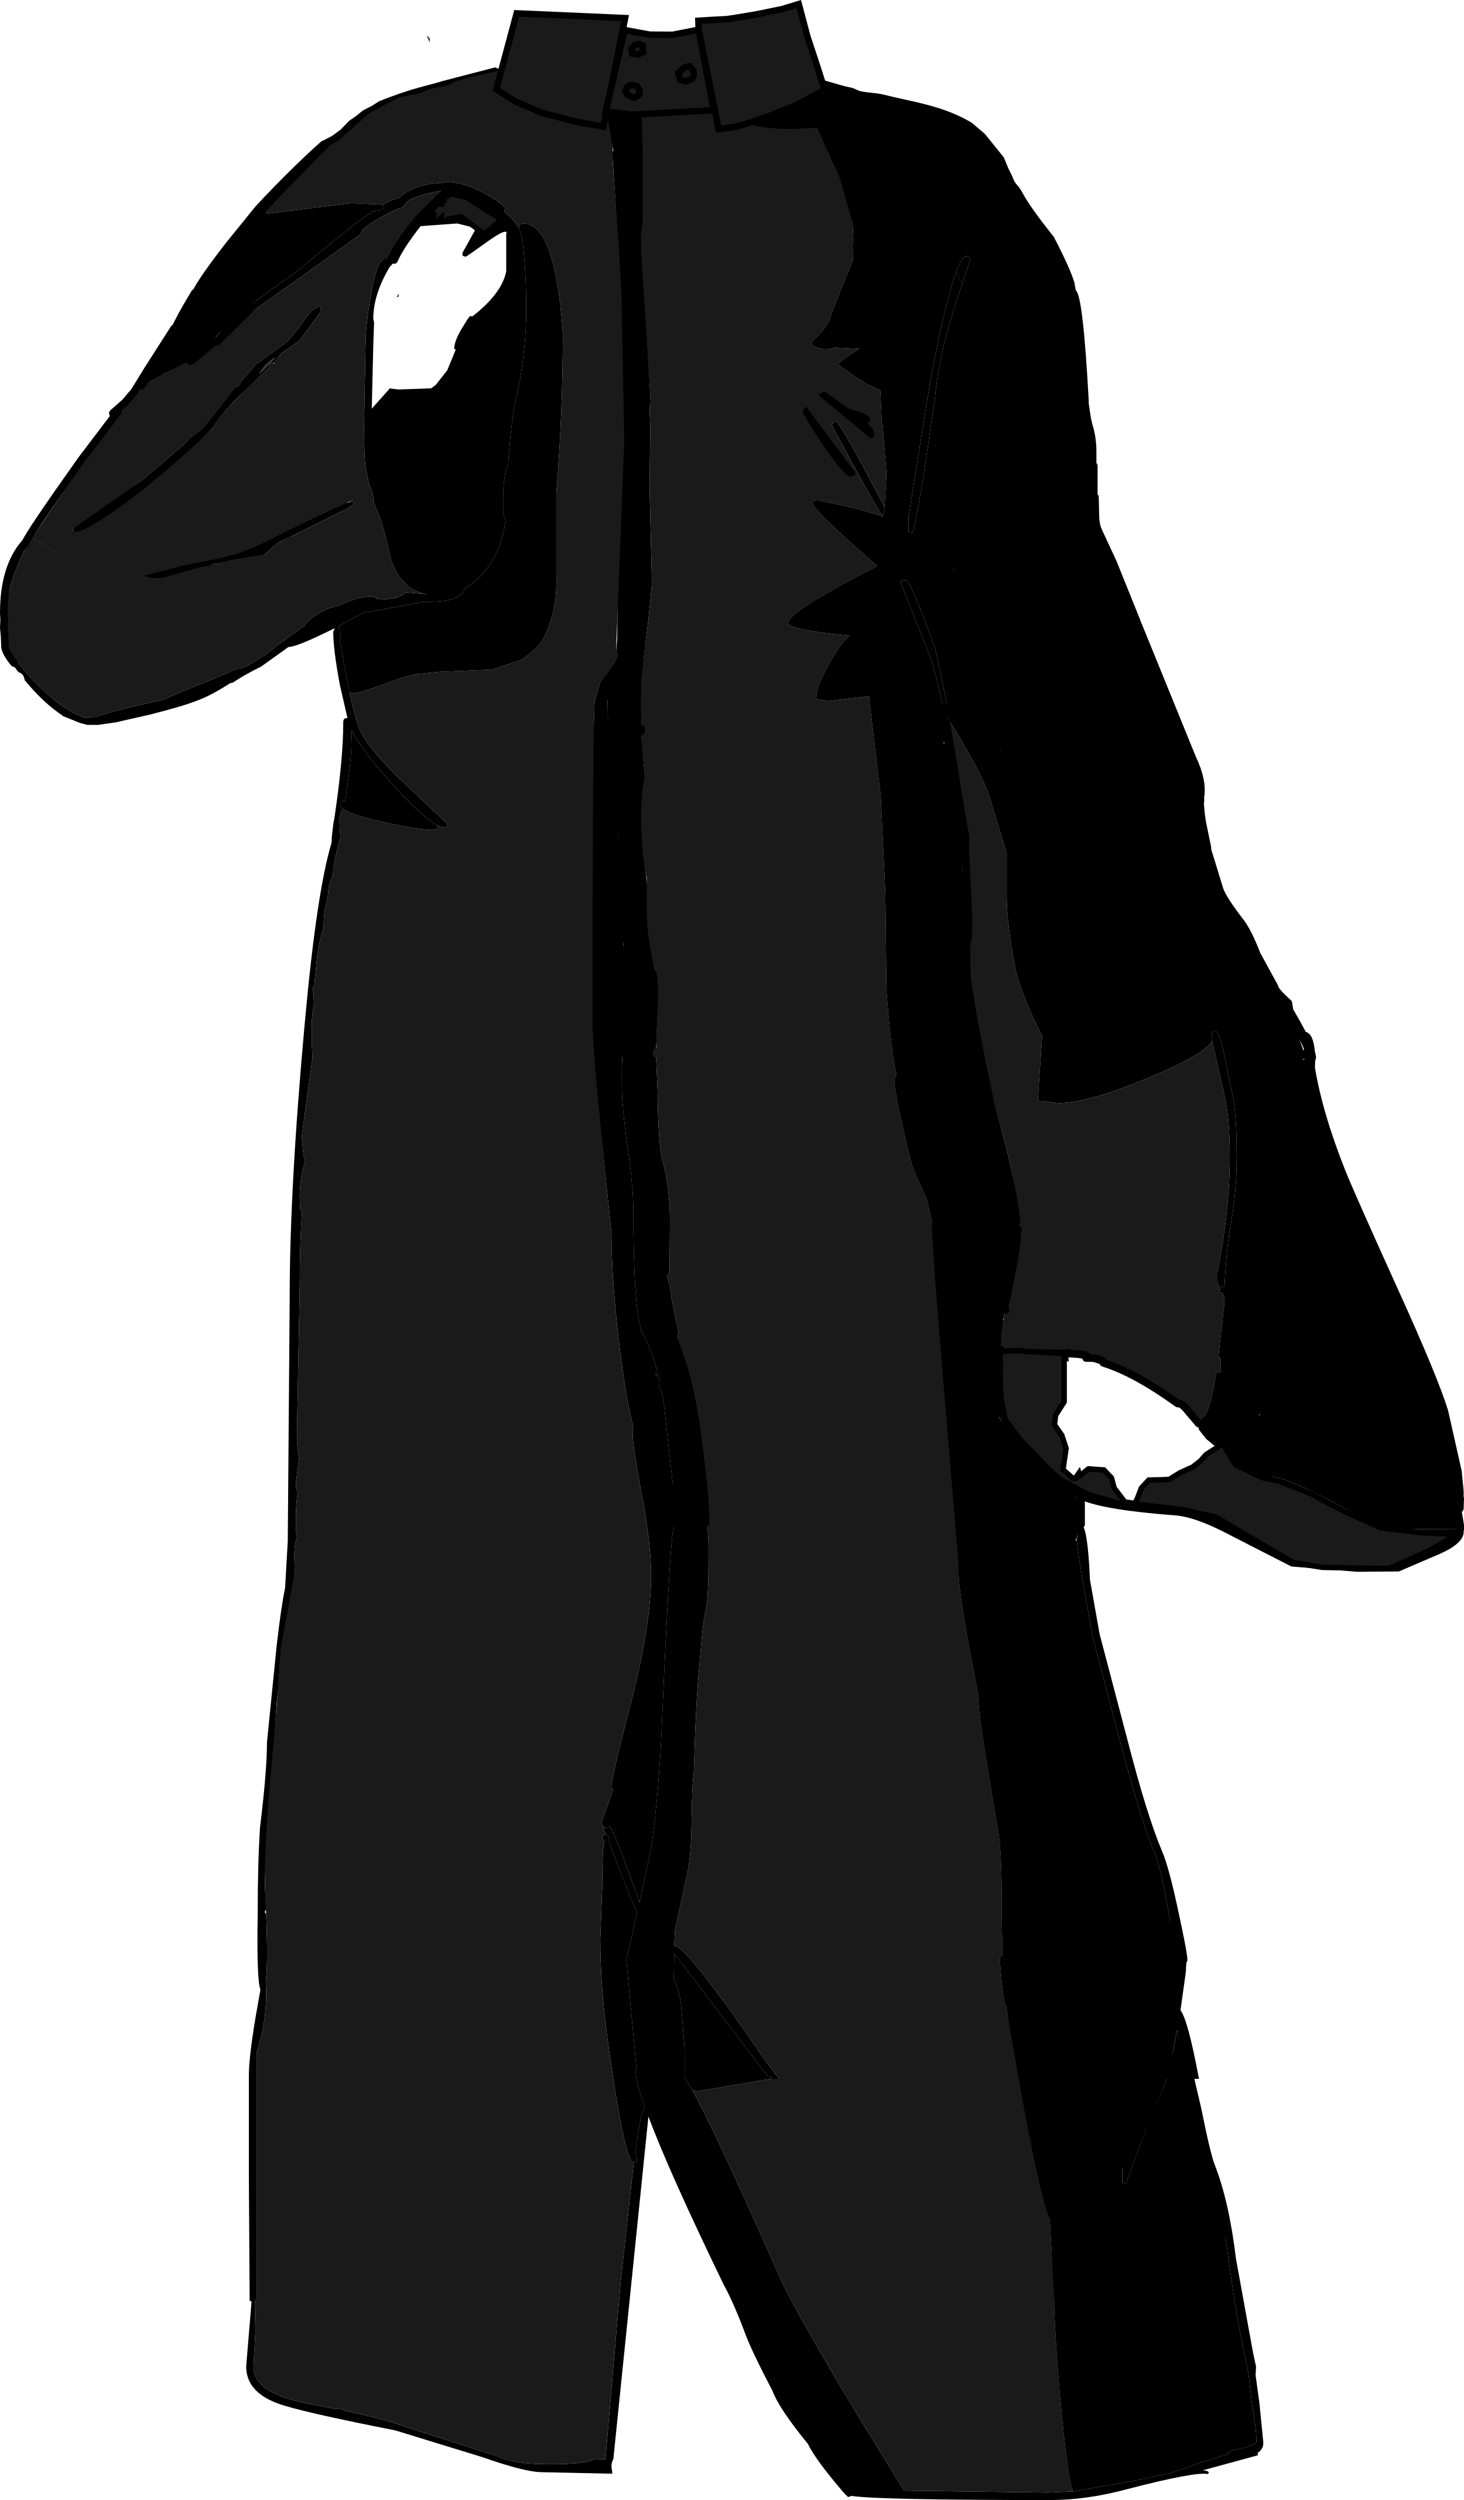 <?xml version="1.0" encoding="UTF-8" standalone="no"?>
<svg
   xmlns:dc="http://purl.org/dc/elements/1.1/"
   xmlns:cc="http://creativecommons.org/ns#"
   xmlns:rdf="http://www.w3.org/1999/02/22-rdf-syntax-ns#"
   xmlns:svg="http://www.w3.org/2000/svg"
   xmlns="http://www.w3.org/2000/svg"
   xmlns:sodipodi="http://sodipodi.sourceforge.net/DTD/sodipodi-0.dtd"
   xmlns:inkscape="http://www.inkscape.org/namespaces/inkscape"
   height="471.55"
   width="276.206"
   version="1.1"
   id="svg27"
   sodipodi:docname="44.svg"
   inkscape:version="1.0.1 (0767f8302a, 2020-10-17)">
  <sodipodi:namedview
     pagecolor="#ffffff"
     bordercolor="#666666"
     borderopacity="1"
     objecttolerance="10"
     gridtolerance="10"
     guidetolerance="10"
     inkscape:pageopacity="0"
     inkscape:pageshadow="2"
     inkscape:window-width="1824"
     inkscape:window-height="1129"
     id="namedview29"
     showgrid="false"
     inkscape:zoom="1.1044155"
     inkscape:cx="-10.174986"
     inkscape:cy="195.51021"
     inkscape:window-x="4104"
     inkscape:window-y="122"
     inkscape:window-maximized="0"
     inkscape:current-layer="svg27"
     fit-margin-top="0"
     fit-margin-left="0"
     fit-margin-right="0"
     fit-margin-bottom="0" />
  <defs
     id="defs25" />
  <g
     id="g1173"
     transform="translate(4.9879455e-6,-0.965)">
    <g
       id="g971"
       transform="translate(-9.629,-113.008)">
      <path
         style="fill:#000000;fill-opacity:1;fill-rule:evenodd;stroke:none"
         d="m 179.645,134.817 2.254,0.007 6.543,3.836 c 6.832,4.73 10.246,7.289 10.246,7.668 l -0.215,0.637 c 1.695,1.375 2.809,2.559 3.344,3.551 1.016,1.941 3.027,4.781 6.031,8.52 1.988,3.836 3.246,6.629 3.781,8.379 l 0.289,1.633 c 0.875,0.379 1.672,7.195 2.398,20.445 v 0.57 l 0.438,2.98 0.289,1.207 c 0.484,1.562 0.727,3.195 0.727,4.898 v 2.559 h 0.074 l 0.145,0.141 v 5.895 h 0.219 l 0.074,3.051 c 0,1.324 0.168,2.391 0.508,3.195 l 2.836,6.105 4.434,11.004 v 0.074 l 0.508,1.203 10.031,24.637 c 1.309,2.746 1.816,5.113 1.527,7.102 l -0.074,0.566 0.074,0.074 -0.074,0.707 0.074,1.066 0.074,0.781 0.215,1.633 1.02,4.969 -0.074,0.145 0.438,1.418 1.891,6.176 c 0.387,1.23 1.719,3.312 3.996,6.25 0.969,1.277 1.988,3.312 3.055,6.105 l 3.344,6.105 c 0.047,0.52 0.918,1.539 2.617,3.051 l 0.215,1.422 1.309,2.273 1.309,2.414 h 0.074 c 0.727,0 1.188,1.039 1.383,3.121 l 0.215,0.926 -0.07,0.352 -0.074,-0.141 -0.07,1.848 c 0.969,5.82 2.883,12.328 5.742,19.523 1.066,2.699 4.41,10.246 10.031,22.648 4.988,10.98 8.117,18.531 9.375,22.648 l 2.543,11.289 0.367,3.691 v 1.418 h 0.07 l -0.07,1.918 v 0.145 l 0.07,0.992 0.656,2.91 v 0.355 c 0,1.422 -1.48,2.793 -4.438,4.117 l -7.777,3.34 -7.777,0.07 -12.5,-0.996 -12.215,-6.246 c -3.973,-2.082 -7.242,-3.219 -9.812,-3.41 -8.82,-0.66 -14.707,-1.633 -17.664,-2.91 v 4.617 c 0.824,0.188 1.383,3.668 1.672,10.434 l 1.816,10.227 5.379,20.445 c 2.375,9.184 4.508,16.023 6.398,20.52 0.871,1.988 1.914,5.844 3.125,11.574 1.117,5.109 1.672,8.117 1.672,9.016 l -0.219,0.566 -0.07,1.562 -1.02,7.312 c 0.922,1.137 2.086,5.445 3.488,12.922 h -0.871 l 1.309,5.609 c 1.113,5.586 1.965,9.137 2.543,10.648 1.793,4.547 3.129,10.438 4,17.68 l 3.199,17.609 0.582,2.695 -0.074,1.703 0.727,5.328 0.727,7.383 c 0,0.805 -0.363,1.441 -1.09,1.918 l 0.074,0.426 -10.395,2.84 c 1.016,0.094 1.332,0.328 0.941,0.707 -1.551,-0.328 -6.613,0.617 -15.191,2.84 -5.086,1.375 -9.934,2.062 -14.535,2.062 -21.613,0 -34.117,-0.262 -37.512,-0.781 l -0.578,0.211 c -0.195,0 -1.285,-1.23 -3.273,-3.691 -2.18,-2.699 -3.633,-4.805 -4.359,-6.32 -3.637,-4.449 -5.863,-7.785 -6.688,-10.008 -2.426,-4.641 -4.047,-8 -4.871,-10.082 -1.602,-4.309 -3.055,-7.645 -4.363,-10.012 -6.879,-14.199 -11.605,-24.754 -14.172,-31.664 l -6.617,64.605 c -0.242,0.426 -0.363,0.926 -0.363,1.492 l 0.145,0.922 v 0.355 l -13.227,-0.281 c -2.133,0 -5.891,-0.949 -11.27,-2.84 l -16.426,-5.043 c -12.262,-2.414 -19.676,-4.117 -22.242,-5.113 -3.926,-1.465 -5.891,-3.785 -5.891,-6.957 L 57.09,548.105 56.727,547.895 56.578,524.25 v -18.742 c 0,-2.367 0.438,-6.129 1.309,-11.289 l 0.875,-4.969 c -0.484,-1.184 -0.656,-5.988 -0.512,-14.414 0,-6.438 0.148,-11.832 0.438,-16.188 0.871,-7.102 1.309,-12.449 1.309,-16.047 L 61.812,424.496 c 0.582,-5.062 1.117,-8.73 1.602,-11.004 l 0.508,-8.875 0.363,-46.148 c 0,-13.629 0.945,-30.789 2.836,-51.473 1.5,-16.566 3.199,-27.949 5.086,-34.148 v -0.781 L 72.5,269.438 l 0.219,-1.137 c 1.113,-7.477 1.672,-13.512 1.672,-18.102 0,-0.523 0.215,-0.781 0.652,-0.781 H 75.188 l -1.453,-6.32 C 72.91,238.648 72.5,235.336 72.5,233.156 l 0.289,-0.707 c -4.75,2.367 -7.633,3.547 -8.648,3.547 h -0.074 l -5.16,3.695 c -1.938,0.945 -3.73,1.961 -5.379,3.051 l -0.438,0.07 c -2.422,1.562 -4.48,2.652 -6.176,3.266 -1.602,0.664 -4.531,1.539 -8.797,2.629 l -6.543,1.492 -3.418,0.496 h -2.035 l -1.379,-0.355 -3.344,-1.348 v -0.074 c -2.375,-1.559 -4.75,-3.785 -7.125,-6.672 -0.098,-0.805 -0.484,-1.301 -1.164,-1.492 L 12.238,239.617 v -0.566 h 0.074 l -0.145,-0.141 c -1.117,-1.422 -1.648,-2.488 -1.602,-3.195 l -0.07,-1.777 -0.148,-1.562 0.074,-1.488 -0.074,-1.277 c 0,-5.73 1.309,-10.105 3.926,-13.137 h 0.074 c 0.629,-1.418 4.191,-6.695 10.684,-15.832 l 6.836,-9.016 -0.875,0.496 -0.07,-0.215 2.324,-2.059 1.746,-2.059 2.398,-3.902 5.086,-7.953 0.148,0.141 c 0.629,-1.465 1.887,-3.762 3.777,-6.887 l 0.145,0.07 c 0.824,-1.703 2.934,-4.73 6.324,-9.086 l 4.945,-6.105 c 0,0.285 0.121,0.496 0.363,0.637 l -5.523,6.461 c -1.699,1.941 -3.828,5.09 -6.398,9.445 l -0.074,-0.07 c -1.16,1.75 -2.492,4.188 -3.996,7.312 l -1.02,1.703 0.438,-0.922 -3.926,5.75 v 0.07 l -0.219,0.355 -0.145,0.285 0.219,-0.285 0.289,-0.285 0.73,-0.852 -1.891,2.555 -0.219,0.285 -0.074,0.141 h -0.145 v 0.215 l -2.18,2.84 -4.797,6.176 -1.094,0.641 0.219,0.566 -4.578,5.965 c -2.664,3.359 -4.918,6.555 -6.762,9.586 l -0.508,0.852 -0.074,0.211 -0.434,0.641 c -0.484,0 -0.727,0.234 -0.727,0.711 l 0.219,0.211 c -2.426,4.449 -3.977,8.59 -4.652,12.426 l -0.074,1.844 0.219,5.824 c -0.098,0.898 0.41,2.129 1.527,3.691 l 0.363,-0.215 c 4.457,5.492 8.625,8.973 12.5,10.438 l 2.254,-0.07 c 2.035,-0.758 6.324,-1.844 12.867,-3.266 l 2.688,-1.207 7.852,-3.195 3.418,-1.492 h 0.363 c 0.582,0 1.816,-0.613 3.707,-1.844 1.746,-1.09 2.688,-1.801 2.836,-2.129 l 0.145,-0.074 5.305,-3.832 0.219,-0.141 c 0.438,-0.758 1.285,-1.516 2.543,-2.273 1.215,-0.758 2.547,-1.277 4,-1.562 2.375,-1.137 4.387,-1.703 6.031,-1.703 0.633,0 0.996,0.188 1.094,0.566 l 0.434,-0.211 0.656,0.281 2.762,-0.426 -0.293,-0.07 c 0.922,-0.141 1.551,-0.449 1.891,-0.922 l 4,0.355 c -1.453,-0.238 -2.715,-0.805 -3.781,-1.703 l -0.363,-0.426 c -1.113,-1.043 -1.988,-2.488 -2.617,-4.332 -1.066,-4.969 -1.961,-8.094 -2.688,-9.371 l -0.656,-1.777 v -0.637 c -0.145,-0.949 -0.387,-1.68 -0.727,-2.203 L 78.605,202.133 C 78.41,200.996 78.312,198.25 78.312,193.895 l 0.293,-15.617 c 0,-1.801 0.316,-4.594 0.945,-8.379 0.824,-4.734 1.719,-7.102 2.688,-7.102 0.438,0 0.68,0.238 0.727,0.711 l 0.801,-1.207 c 0.824,-1.75 2.398,-4.07 4.727,-6.957 l 3.125,-3.125 1.742,-1.633 0.438,-0.355 -0.652,-0.352 -2.836,0.566 c -2.328,0.711 -3.562,1.184 -3.707,1.418 l -1.02,1.281 h -0.07 c -0.535,0 -1.938,0.637 -4.219,1.914 -2.371,1.375 -3.559,2.32 -3.559,2.84 l 0.07,0.145 -10.395,7.453 -9.594,6.816 -3.562,3.977 c -1.648,2.035 -2.836,3.051 -3.562,3.051 l -0.652,-0.211 v -0.07 l -0.727,0.496 -0.582,0.496 -2.91,2.129 -0.215,-0.07 4.359,-3.551 c 0.145,-1.277 2.812,-3.902 7.996,-7.879 l 2.18,-1.562 0.148,-0.211 0.871,-0.641 -0.074,0.141 5.234,-3.762 c 5.914,-5.062 10.441,-8.66 13.594,-10.793 l 0.438,-0.07 c 1.113,-0.094 1.672,-0.379 1.672,-0.852 L 81.875,152.574 c 1.262,-0.758 2.184,-1.137 2.762,-1.137 h 0.074 c 2.035,-1.891 4.848,-2.887 8.434,-2.98 l 0.652,-0.141 h 0.508 c 2.133,0.094 4.484,0.852 7.051,2.27 2.375,1.375 3.562,2.32 3.562,2.84 l -0.145,0.5 c 1.211,0.898 2.109,1.914 2.691,3.051 0.434,0.852 0.699,1.773 0.797,2.77 0.438,3.883 0.656,7.977 0.656,12.281 0,6.012 -0.68,11.883 -2.035,17.609 -0.438,1.75 -0.875,5.348 -1.309,10.793 L 105.5,201.562 c -0.629,1.328 -0.945,3.457 -0.945,6.391 v 2.98 l 0.438,1.281 c -0.438,3.5 -1.625,6.531 -3.562,9.086 -1.211,1.609 -2.594,2.816 -4.145,3.621 -0.242,1.703 -2.543,2.555 -6.902,2.555 h -0.875 l -9.449,1.777 -0.727,0.211 -0.582,-0.211 -5.234,2.77 0.438,2.199 -0.219,0.355 0.871,5.039 0.875,4.402 v 0.496 h 0.07 c 0.633,2.938 1.211,5.137 1.746,6.605 0.969,2.414 3.418,5.539 7.34,9.371 l 9.453,8.945 c 0,0.426 -0.242,0.641 -0.73,0.641 l -1.305,-0.426 -0.074,-0.074 c -1.551,-0.898 -3.902,-3.004 -7.051,-6.316 -4.312,-4.594 -7.293,-8.426 -8.941,-11.504 l -0.074,2.77 c 0,1.895 -0.387,5.398 -1.16,10.508 h -0.219 c -0.484,0 -0.727,0.215 -0.727,0.641 0,0.285 0.168,0.566 0.508,0.852 -0.387,0.52 -0.605,1.277 -0.652,2.273 l 0.07,1.488 v 0.145 c 0,0.473 0.074,0.875 0.219,1.207 -0.582,1.656 -1.066,3.785 -1.453,6.387 l -0.074,1.207 c -0.434,0.711 -0.727,1.633 -0.871,2.77 l -0.145,1.703 c -0.484,1.043 -0.727,2.793 -0.727,5.254 -0.438,1.23 -0.824,2.84 -1.164,4.828 l -0.582,5.895 -0.363,0.922 0.219,1.137 v 0.211 l 0.07,1.281 -0.289,1.844 c -0.195,2.082 -0.195,4.898 0,8.449 l -2.035,14.84 0.363,3.691 0.289,0.922 -0.434,1.492 c -0.391,1.797 -0.582,3.527 -0.582,5.184 l 0.07,2.199 0.363,0.852 c -0.289,3.738 -0.434,8.379 -0.434,13.918 l -0.508,26.621 v 3.125 l 0.363,2.699 -0.582,4.684 c 0,0.711 0.121,1.305 0.363,1.777 -0.242,1.137 -0.363,2.723 -0.363,4.758 v 2.625 l 0.289,0.852 c -0.387,0.898 -0.582,2.082 -0.582,3.551 l 0.074,3.195 -0.074,0.426 0.074,1.066 v 0.777 c -0.293,0.191 -0.438,0.453 -0.438,0.781 l 0.363,0.5 -1.309,6.035 -0.215,5.395 -0.148,3.125 v 0.141 l -0.145,1.207 v -8.164 c -0.582,2.035 -0.945,5.277 -1.09,9.727 -0.629,4.305 -0.922,10.766 -0.871,19.383 l -1.09,9.727 c -0.535,3.977 -0.754,7.195 -0.656,9.656 l 0.219,3.762 -0.293,0.566 0.293,0.355 c 0.242,6.297 0.219,10.555 -0.074,12.781 l 0.074,2.27 c 0,3.742 -0.605,7.457 -1.816,11.148 v 46.434 l -0.363,0.496 0.145,5.609 -0.363,6.672 c 0,3.457 3.707,5.824 11.121,7.102 l 4.723,0.922 v -0.211 l 1.164,0.281 h 0.074 l -0.074,0.145 c 5.43,1.137 9.5,2.223 12.211,3.266 l 16.719,5.324 c 1.793,0.852 4.195,1.348 7.199,1.492 6.105,0.188 9.859,-0.121 11.266,-0.926 l 2.035,0.074 v -0.426 l 2.836,-33.016 2.473,-22.578 0.578,-0.211 v -0.57 l -0.289,-1.418 c 0.773,-5.445 1.383,-8.168 1.816,-8.168 -0.824,-2.27 -1.355,-4.07 -1.598,-5.395 l -0.145,-1.418 0.145,-0.57 -1.891,-20.305 c 0,-0.52 0.074,-0.898 0.219,-1.137 l 1.816,-8.023 c -0.68,-1.23 -2.496,-5.727 -5.453,-13.488 l 0.219,-0.566 -0.652,-0.711 -0.074,0.07 -0.438,-1.137 0.148,-0.07 0.508,0.07 0.508,-0.355 c 0.629,0.852 1.723,3.434 3.273,7.738 l 2.398,6.605 2.18,-10.152 c 0.824,-5.539 1.453,-12.285 1.891,-20.234 1.016,-23.477 1.77,-36.777 2.254,-39.902 l 0.145,-0.711 0.219,0.07 0.07,0.145 v -0.215 l -0.219,-7.949 -0.289,-0.145 -1.672,-15.051 -0.363,-2.059 -0.508,-1.207 0.145,-0.496 v -0.215 l -0.074,-0.141 -0.145,-0.781 v -0.07 l -0.727,-2.629 -1.09,-3.051 -0.871,-1.848 -0.512,-0.922 -0.219,-0.141 h 0.219 c -0.531,-1.375 -0.918,-3.836 -1.16,-7.387 l 0.215,-0.426 -0.289,-0.566 c -0.242,-3.691 -0.363,-8.473 -0.363,-14.344 0,-2.934 -0.363,-6.934 -1.09,-11.996 -0.727,-5.113 -1.09,-9.066 -1.09,-11.859 v -3.547 l 0.145,-1.633 h -0.145 l -0.074,-1.137 v -0.07 l -0.074,-2.629 v -0.07 l 0.801,-5.895 v -4.754 h 0.145 l -0.145,-2.488 -0.363,-4.328 c -0.484,-1.043 -0.75,-3.434 -0.801,-7.172 l -0.07,-12.922 -0.293,-10.648 0.074,-0.426 -0.074,-0.07 -0.363,-9.375 v -0.496 c -0.289,-0.141 -0.484,-0.613 -0.582,-1.418 h -0.871 v -3.34 h -2.398 l 0.945,-3.266 2.98,-4.258 0.289,-0.57 c 0.148,-0.52 0.074,-0.852 -0.215,-0.992 l 0.215,-2.273 c 0,0 0.718,-50.419 0,-75.613 -0.151,-5.287 -0.553,-10.563 -0.904,-15.84 -0.212,-3.182 -1.472,-6.439 -0.725,-9.54 -2.073,-1.112 -12.03,-2.288 -21.371,-7.047 l -9.865,2.559 c -2.694,0.871 -5.645,1.258 -12.04,3.832 l -1.39,0.884 -1.664,0.842 -1.315,1.076 c -0.871,0.617 -1.182,0.769 -1.482,1.082 l -1.428,1.489 c -0.195,0.069 -1.044,0.829 -1.771,1.257 l -1.689,0.88 -9.485,11.004 -1.672,1.844 -0.727,-0.07 H 58.398 l 1.523,-1.633 M 284.68,395.105 c -1.355,-11.027 -5.523,-23.621 -12.5,-37.773 -9.258,-18.504 -14.492,-32.871 -15.703,-43.094 L 256.258,312.25 h 0.293 l 0.074,0.641 V 312.25 l -0.73,-1.633 -1.742,-3.055 -0.727,-1.133 h -0.219 l -0.145,-0.57 -2.254,-3.832 -1.09,-1.492 -2.035,-3.48 -1.238,-2.34 -2.617,-5.895 -3.922,-5.68 c -1.746,-3.266 -2.934,-7.219 -3.562,-11.855 v -0.355 l -0.438,-1.848 -0.219,-1.562 c -0.676,2.938 -1.914,6.344 -3.707,10.227 l -6.031,12.992 c -2.859,6.719 -8.531,15.336 -17.012,25.844 l -0.07,-0.074 c 7.461,-9.324 13.082,-18.031 16.863,-26.125 3.051,-6.77 5.086,-11.102 6.105,-12.992 1.355,-2.559 2.617,-6.227 3.781,-11.004 -0.051,-0.711 -0.027,-1.352 0.07,-1.918 l -0.727,-4.473 -2.18,-5.75 -2.543,-5.965 -4.145,-11.645 -1.672,-4.188 -0.438,-1.207 -0.07,-0.07 v -0.074 c -3.102,-7.57 -5.77,-13.441 -7.996,-17.605 v -4.047 l -0.363,-0.426 v -6.461 h -0.148 l -0.508,-5.609 -0.434,-1.918 c -0.535,-2.082 -0.801,-3.785 -0.801,-5.109 0,-0.711 0.07,-1.207 0.219,-1.492 l -0.148,-2.699 -0.363,-3.051 0.219,1.633 -1.234,-11.219 0.145,2.84 v 0.285 l -1.234,-8.094 c -0.535,-2.699 -2.305,-6.25 -5.309,-10.652 -2.953,-3.926 -4.504,-6.152 -4.652,-6.672 -0.191,-0.664 -0.848,-1.398 -1.961,-2.203 l -2.617,-1.988 -0.145,-0.141 -3.055,-2.199 -6.832,-4.547 c -5.426,-3.266 -8.578,-2.965 -9.016,-4.761 m 0.436,1.096 c -2.295,-0.531 -3.429,-0.943 -5.919,-2.369 l -5.252,-0.992 c -18.737,0.834 -27.155,1.125 -30.624,1.206 -0.004,0.071 0.007,0.144 0,0.215 -0.79,8.628 -4.003,16.925 -4.723,25.559 -0.616,7.383 0.363,22.223 0.363,22.223 l 0.434,8.023 -0.219,0.707 0.148,4.047 -0.148,11.078 0.438,17.535 v 0.992 l -0.727,7.316 -0.219,1.633 c -0.629,4.637 -0.945,8.445 -0.945,11.43 l 0.438,4.473 v 0.285 l -0.363,1.844 -0.219,0.145 v 0.426 l -0.074,0.07 0.438,3.336 0.074,0.141 v 2.059 l 0.289,2.699 -0.07,1.277 -0.148,0.5 0.074,0.352 -0.438,4.402 0.363,5.398 -0.145,2.27 0.219,1.988 0.582,4.617 v 5.395 l 0.145,2.414 0.289,2.699 1.02,5.535 c 0.629,0.285 0.871,1.398 0.727,3.336 l -0.508,11.574 c -0.34,0.094 -0.508,0.355 -0.508,0.781 0,0.332 0.168,0.543 0.508,0.641 l 0.289,6.461 c 0.051,6.672 0.363,11.074 0.945,13.203 0.871,3.078 1.332,6.723 1.383,10.934 l -0.074,10.082 c -0.289,0.285 -0.438,0.594 -0.438,0.922 l 0.219,0.426 -0.07,0.355 c 0,0.285 0.121,0.477 0.363,0.57 0.145,1.988 0.676,4.875 1.598,8.66 l -0.145,1.277 -0.508,0.145 h -0.293 l 1.383,3.902 c 1.164,3.316 2.156,7.715 2.98,13.207 l 0.219,1.773 c 0.969,7.148 1.453,12.141 1.453,14.98 v 1.066 l 0.434,1.207 0.148,2.344 v 3.621 c 0,5.16 -0.219,8.473 -0.656,9.938 -0.289,0.996 -0.652,4.332 -1.09,10.012 -0.438,4.402 -0.773,11.004 -1.02,19.809 -0.242,1.75 -0.387,5.066 -0.434,9.941 -0.051,4.117 -0.363,7.406 -0.945,9.867 l -2.18,10.012 -0.148,2.98 h 0.148 c 1.453,0 7.195,7.289 17.227,21.867 l 2.398,3.195 h -1.527 c 0.098,-0.332 -0.121,-0.52 -0.652,-0.566 l -17.594,-23.074 -0.07,4.969 c 0.484,0.52 0.945,2.082 1.379,4.688 l 0.656,8.305 v 5.539 l 0.145,0.141 1.09,1.703 v 0.145 l 0.219,0.281 c 2.906,5.207 8.578,17.348 17.008,36.422 3.879,7.766 11.535,20.805 22.973,39.121 l 27.184,0.355 4.727,-0.215 h 0.074 l 0.289,-0.07 10.613,-1.844 7.195,-1.492 5.309,-1.844 5.887,-1.848 -0.074,-0.141 c 0,-0.285 0.875,-0.594 2.617,-0.926 1.746,-0.379 2.617,-0.805 2.617,-1.277 0,-1.656 -0.266,-3.93 -0.801,-6.816 l -0.727,-6.246 c -1.453,-6.391 -2.688,-13.465 -3.707,-21.23 l -0.582,-4.188 v -0.285 l -0.145,-0.566 c -0.871,-5.113 -1.938,-9.23 -3.199,-12.355 -0.629,-1.609 -1.453,-4.777 -2.469,-9.512 -0.824,-3.691 -1.285,-6.082 -1.383,-7.172 h -0.219 l -1.742,-9.23 -0.363,1.918 -1.309,7.312 h -0.219 l -4,9.586 -3.777,10.223 -0.656,-0.211 v -2.77 c 0.727,-2.984 2.086,-6.793 4.07,-11.434 l 2.91,-5.961 c 0.629,-4.117 1.211,-7.336 1.742,-9.656 l 2.035,-12.355 -0.871,-2.77 0.363,-0.566 -0.652,-0.852 -0.582,-2.98 c -1.066,-6.582 -2.012,-10.793 -2.836,-12.641 -1.598,-3.738 -3.73,-10.555 -6.395,-20.445 l -5.383,-20.59 -0.289,-1.777 c -1.453,-7.715 -2.352,-13.133 -2.688,-16.258 v -0.426 l 0.07,-0.141 v -0.496 l -0.145,-0.57 -0.074,-0.496 v -0.285 c 0,-0.328 0.148,-0.543 0.438,-0.637 l 0.074,-2.699 -0.074,-2.273 c -1.84,-0.805 -3.949,-2.316 -6.324,-4.543 l -0.074,-0.07 -0.289,-0.211 -1.961,-1.918 h -0.219 c -0.242,0 -0.996,-0.898 -2.254,-2.699 l -2.98,-3.406 0.289,-0.07 1.09,0.637 -1.379,-3.051 c -0.629,-1.137 -0.922,-2.605 -0.871,-4.402 v -6.605 l -0.148,0.074 c -0.145,-0.379 -0.215,-1.352 -0.215,-2.914 0,-1.656 0.266,-3.855 0.797,-6.602 l -0.508,-0.426 0.219,-0.07 0.363,0.07 0.945,-4.262 1.527,-9.156 0.07,-0.496 -0.07,-0.355 v -0.145 l -0.074,-0.07 0.074,-0.141 v -1.207 h 0.289 l -0.074,-0.922 c -0.289,-2.891 -0.969,-6.461 -2.035,-10.723 l -2.98,-11.855 C 194.156,311.254 192.73,303.445 192,297.625 v -4.758 h -0.07 L 192,287.473 v -3.195 l -0.289,-4.758 v -0.07 l -0.219,-3.48 -0.219,-2.98 v -1.848 l -1.16,-8.59 v -0.07 l -0.582,-3.195 -0.875,-4.758 -1.379,-6.816 0.363,0.285 1.09,1.848 c -0.098,0.188 -0.289,0.281 -0.582,0.281 l 1.527,9.09 v 0.07 l 0.508,3.195 v 0.07 l 1.602,9.301 -0.074,2.344 0.145,2.199 v 0.07 l 0.508,11.008 -0.145,3.832 c 0.098,7.336 1.262,15.645 3.488,24.922 l 3.562,13.418 c 1.551,5.965 2.352,10.602 2.398,13.914 l 0.148,1.066 -0.148,1.277 h -0.07 c -0.051,2.367 -0.68,6.391 -1.891,12.07 l -0.582,2.555 0.438,0.145 -0.074,0.07 -0.145,0.355 -0.293,-0.07 -0.363,2.27 -0.215,0.285 0.145,0.285 -0.438,5.18 h 0.363 l 4.07,0.074 8.215,0.141 v -0.141 h 0.293 v 0.141 c 3.004,0.141 4.141,0.379 3.414,0.711 v 0.141 c 2.035,-0.047 3.125,0.262 3.273,0.922 3.973,1.23 8.648,3.789 14.027,7.668 l 0.074,-0.07 c 0.484,0 1.188,0.594 2.105,1.773 l 1.527,1.777 0.219,0.285 v 0.637 l -0.293,-0.355 -1.523,-1.844 -0.293,-0.215 -1.379,-1.207 -0.727,-0.496 0.07,-0.07 c -2.324,-1.801 -4.773,-3.312 -7.34,-4.543 -3.586,-1.754 -6.617,-3.008 -9.086,-3.766 l -1.094,-0.07 v -0.141 l 0.148,-0.07 -1.891,-0.43 h -0.293 l -0.871,-0.141 0.074,0.996 -4.945,-0.145 -1.598,-0.141 v -0.07 l -1.891,-0.145 -3.051,0.145 h -0.148 l -0.07,0.141 -0.074,-0.566 h -0.219 v 7.383 l 0.363,1.137 0.148,0.707 -0.148,-0.566 H 199.418 v 0.852 c 0.871,3.738 4.312,8.164 10.32,13.277 l 0.219,-0.215 2.543,2.133 c 0.922,0.566 2.543,1.23 4.871,1.988 2.324,0.707 3.996,1.062 5.016,1.062 l 0.219,-0.141 0.652,0.641 1.164,-0.57 0.074,-0.07 -0.074,0.07 0.074,0.141 4.578,0.43 3.488,0.496 1.02,0.141 0.07,0.07 h 0.656 l 3.633,0.781 c 2.375,0.758 5.16,2.203 8.359,4.332 4.699,3.125 9.137,4.875 13.301,5.254 h 0.074 l 1.672,0.07 h 0.074 l 10.828,0.141 7.414,-3.191 4.508,-2.488 0.219,-0.07 -0.074,-0.07 0.363,-0.215 -0.363,-0.141 -0.434,0.285 c -0.875,-0.191 -2.762,-0.168 -5.672,0.07 L 270,403.199 l -6.543,-3.266 -0.727,-0.215 h -0.074 l 0.074,-0.07 c -2.133,-0.711 -4.242,-1.656 -6.324,-2.84 -2.035,-1.137 -3.781,-1.941 -5.234,-2.414 -4.895,-0.945 -7.922,-1.797 -9.086,-2.555 -2.328,-1.895 -3.66,-2.84 -4,-2.84 h -0.219 v -0.145 c 0.488,-0.805 0.945,-1.441 1.383,-1.914 l -0.219,-0.215 -0.363,-0.496 -0.219,-0.285 -2.543,-2.699 0.508,0.145 0.074,-0.07 1.234,1.562 0.945,0.777 0.945,0.781 0.293,-0.355 0.434,0.215 -0.363,0.496 2.328,2.484 c 1.5,1.375 3.559,2.391 6.176,3.055 v 0.07 l 0.512,0.07 c 2.18,0 6.324,1.656 12.43,4.973 6.055,3.312 10.078,4.969 12.066,4.969 l 11.629,-0.07 v -0.711 l -0.508,-3.055 c 0,-1.184 0.07,-1.844 0.219,-1.988 v -0.07 l -0.074,-1.062 h -0.801 v -0.57 l 0.727,0.215 m -32.562,-91.801 0.363,0.566 -0.145,-0.355 -0.219,-0.211 M 192.582,163.227 189.75,171.816 c -2.035,6.391 -3.273,12.094 -3.707,17.109 l -2.039,13.914 c -1.258,7.766 -2.035,11.645 -2.324,11.645 l -0.652,-0.211 v -2.699 l 3.922,-24.566 c 0.777,-4.352 1.625,-8.566 2.547,-12.637 1.891,-8.047 3.367,-12.07 4.434,-12.07 0.582,0 0.801,0.309 0.652,0.926 m -57.062,201.848 c -0.82,-1.895 -1.184,-5.777 -1.09,-11.645 l 0.363,-12.852 -0.945,-6.32 c -0.629,-2.887 -0.941,-5.086 -0.941,-6.602 -0.484,-5.727 -0.73,-9.965 -0.73,-12.707 l 0.074,-1.633 h -0.582 v -0.355 l 0.074,-0.07 0.07,-0.781 -0.07,-2.344 -0.074,0.211 -0.145,-1.633 h -0.074 l 0.219,-1.562 0.508,-5.254 v -2.27 c -1.113,-1.703 -1.621,-6.887 -1.523,-15.551 l -1.09,-8.445 -0.363,-8.168 0.727,-7.523 v -2.203 l -0.074,-0.707 -0.289,-0.57 v -1.562 l 0.145,-0.281 -0.145,-1.492 v -1.207 l 0.215,-0.711 -0.434,-1.418 c -0.195,-1.137 -0.316,-2.746 -0.363,-4.828 1.258,-11.457 1.891,-18.531 1.891,-21.23 l -0.438,-18.812 v -8.379 c 0.047,-3.125 0.168,-5.324 0.363,-6.602 -0.34,-1.707 -0.535,-4.898 -0.582,-9.586 l 0.219,-11.148 c 0,0 -0.577,-6.104 -0.438,-9.156 0.096,-2.101 0.488,-4.182 0.875,-6.25 0.487,-2.604 1.276,-5.144 1.816,-7.738 0.799,-3.838 1.418,-7.711 2.105,-11.57 0.025,-0.142 0.067,-0.282 0.074,-0.426 -2.683,0.162 0,0 -3.562,0.211 0.012,0.071 0.005,0.143 0,0.215 -0.656,8.922 -3.384,17.621 -3.926,26.551 -0.346,5.696 0.391,8.59 0.438,17.113 v 19.379 c 0.34,29.867 -0.047,47.285 -1.164,52.258 v 0.07 c 0.727,0.281 1.09,2.793 1.09,7.523 l -0.145,12.285 0.871,19.949 c 0,1.422 -0.094,2.367 -0.289,2.84 l 1.164,6.957 -0.945,9.727 0.07,3.766 0.074,0.781 h -0.582 l 0.293,5.254 c 0,2.508 0.387,6.434 1.16,11.785 0.777,5.062 1.117,8.969 1.02,11.715 -0.098,4.402 0.047,8.305 0.438,11.715 0.191,2.129 0.727,5.891 1.598,11.289 h 0.363 l 0.945,2.91 c 1.113,3.645 1.84,6.719 2.18,9.23 l 0.508,3.406 c 0.535,1.848 0.801,3.48 0.801,4.898 v 0.922 l 0.582,5.824 c 0.195,1.039 0,1.586 -0.582,1.633 l -0.074,6.957 h 0.148 l 0.145,0.141 v 1.492 h -0.219 l 0.145,2.129 v 2.914 l -2.105,39.117 c -0.824,9.848 -1.551,16.379 -2.184,19.598 -0.773,4.59 -1.574,7.855 -2.398,9.797 l -0.434,1.562 4.941,6.742 v -1.488 c 0,-2.887 0.484,-5.988 1.453,-9.301 1.02,-3.598 1.625,-7.312 1.816,-11.148 l 0.875,-20.445 c 0.824,-9.043 1.285,-15.785 1.379,-20.234 0.922,-4.688 1.332,-8.145 1.238,-10.367 -0.242,-4.402 -0.242,-7.359 0,-8.875 l 0.289,-0.922 v -0.852 h 0.074 l -1.309,-14.414 c -0.727,-6.77 -1.793,-11.902 -3.199,-15.406 l -2.398,-5.82 h 0.07 M 151.875,132.836 v 0.074 h -0.07 l 0.07,-0.074 m 24.352,78.312 h -0.145 c -0.242,0 -3.441,-5.703 -9.594,-17.109 0.289,-0.191 0.555,-0.402 0.797,-0.641 0.391,0 2.109,2.84 5.164,8.52 l 4.07,7.668 -0.293,1.562 m 4.434,12.211 c 0.777,0.805 2.57,5.09 5.383,12.852 l 2.18,10.293 -0.438,-0.07 -0.438,0.07 c -0.918,-4.398 -1.766,-7.547 -2.543,-9.441 l -5.234,-13.133 c 0,-0.238 0.074,-0.402 0.219,-0.5 h 0.219 l 0.652,-0.07 m -86.719,-73.055 c -0.531,0.141 -0.797,0.52 -0.797,1.133 l 0.215,0.5 -0.215,0.211 -0.219,0.355 c -1.453,0.047 -2.18,0.496 -2.18,1.348 l 0.797,0.426 h -0.07 v 1.207 l 0.652,0.215 0.801,-0.711 v 0.496 l 0.652,0.215 0.727,-0.426 2.328,-0.426 4.359,3.266 3.273,-2.699 c -2.91,-1.941 -5.113,-3.336 -6.617,-4.188 l -2.832,-0.711 -0.875,-0.211 m -4.504,4.613 -0.363,0.426 h 0.07 l 0.293,-0.426 m -1.02,1.277 -0.289,0.355 c -1.648,2.129 -2.883,3.977 -3.707,5.539 l -0.438,0.922 c -2.617,3.93 -3.926,7.621 -3.926,11.074 l 0.145,0.711 -0.145,4.188 -0.289,12.07 2.98,-3.336 0.434,-0.496 0.438,0.07 1.234,0.141 6.105,-0.211 0.875,-0.641 2.18,-2.77 1.598,-3.902 -0.289,-0.145 c 0,-0.992 0.508,-2.316 1.527,-3.973 l 0.871,-1.422 c 0.34,-0.52 0.559,-0.781 0.652,-0.781 l 0.367,0.07 c 3.73,-2.887 5.863,-5.727 6.395,-8.52 v -7.242 c 0.195,-0.141 0.121,-0.211 -0.219,-0.211 -0.531,0 -1.863,0.781 -3.996,2.344 l -2.617,1.844 -0.727,0.496 h -0.145 l -0.293,-0.07 -0.289,-0.141 0.07,-0.215 -0.07,-0.211 2.398,-4.332 c 0,-0.188 -0.363,-0.426 -1.09,-0.711 l -2.254,-0.566 -6.832,0.496 c -0.34,0 -0.559,-0.094 -0.656,-0.281 v -0.145 m 13.23,-0.922 -0.219,0.141 0.074,-0.211 0.145,0.07 m 3.562,0.852 h -0.074 0.074 m -50.23,29.891 3.055,-3.41 5.812,-4.188 2.617,-3.195 0.656,-0.992 c 1.066,-1.469 1.891,-2.227 2.469,-2.273 l 0.293,-0.285 0.363,0.145 -0.219,0.281 0.219,0.57 -4.145,5.609 -3.199,2.199 -0.289,0.215 -1.383,1.773 -0.07,0.07 h -0.074 c -0.434,0 -0.652,0.215 -0.652,0.641 v 0.07 l -5.09,4.898 -1.016,0.996 c -2.086,2.129 -3.516,3.832 -4.289,5.109 l -0.293,0.426 -4.359,4.473 -0.656,0.641 -0.945,0.781 -0.145,0.141 -6.18,5.043 c -6.105,4.777 -10.125,7.57 -12.066,8.375 l -0.945,0.215 h -0.289 l -0.727,0.426 -0.293,0.07 -0.07,-0.211 0.582,-0.355 v -0.07 l -0.074,-0.074 -0.219,-0.426 0.219,-0.211 c 0.871,-0.898 5.137,-3.859 12.793,-8.875 l 7.996,-6.816 1.238,-1.277 0.434,-0.355 0.145,-0.141 0.656,-0.711 h 0.219 l 2.035,-2.484 5.086,-5.965 h 0.148 c 0.387,0 0.605,-0.285 0.652,-0.852 m 14.902,25.133 1.234,-0.566 2.762,-1.633 c 1.02,0 1.746,-0.191 2.184,-0.57 l 0.363,0.641 -0.293,0.281 -1.234,0.781 -0.293,0.285 v -0.211 l -10.102,5.039 -0.656,0.285 -1.887,0.922 -2.402,2.129 c -0.918,0.473 -3.535,0.973 -7.848,1.492 l -1.02,0.355 -0.508,-0.145 c -0.387,0 -0.605,0.191 -0.656,0.57 l -7.777,1.988 -2.832,0.426 h -0.074 l -0.438,-0.215 c -0.191,0 -0.34,0.07 -0.434,0.215 l -0.293,-0.07 h -0.219 l -0.363,-0.074 v -0.07 l -0.363,-0.426 c 0,-0.332 2.617,-1.039 7.852,-2.129 h 0.438 l 0.508,-0.215 6.977,-1.633 c 3.25,-0.898 5.816,-1.844 7.707,-2.84 l 9.305,-4.473 0.363,-0.141 m -11.34,-26.625 2.324,-2.27 0.656,-0.855 c -1.113,0.758 -1.914,1.492 -2.398,2.203 l -0.582,0.922 m 47.613,-19.809 -0.148,4.617 v 0.07 l -0.289,1.488 -2.254,1.848 -3.562,3.621 -2.324,6.176 c -0.293,1.23 -0.824,2.297 -1.602,3.195 -0.484,0.617 -1.402,1.137 -2.762,1.562 L 89.438,188.5 l -5.164,1.207 c -1.645,0.566 -2.52,1.871 -2.617,3.906 l -0.289,0.211 c -0.531,0 -0.801,-0.211 -0.801,-0.637 l -0.07,0.707 0.219,7.457 2.613,7.668 1.457,8.094 c 1.309,4.684 3.391,7.027 6.25,7.027 l 3.125,-0.285 h 0.074 c 3.051,0 5.766,-4.754 8.141,-14.27 l 0.145,-1.844 0.363,-3.48 0.145,-1.918 -0.07,-7.242 c 0.047,-1.703 0.555,-4.141 1.527,-7.312 1.066,-3.453 1.672,-5.891 1.816,-7.312 l 1.453,-14.766 c 0.145,-2.699 -0.074,-4.047 -0.652,-4.047 -0.582,0 -0.898,1.016 -0.945,3.051 m -21.371,5.254 h -0.293 l 0.363,-0.637 -0.07,0.637 m -2.473,24.637 0.145,0.07 H 82.312 v -0.07 m -28.277,43.734 0.438,0.145 -0.508,0.426 -0.875,-0.215 -1.961,0.141 -17.227,-2.199 -5.816,-0.215 -0.074,-0.281 0.074,-0.215 H 28.812 l -1.09,-0.141 c 0,-0.566 0.945,-0.828 2.836,-0.781 l 2.688,-0.07 c 5.234,0 12.211,1.016 20.934,3.051 l -0.145,0.355 m 66.004,72.844 0.145,0.215 v 0.426 l -0.145,0.141 v -0.781 m 71.309,-33.938 0.145,2.203 -0.07,0.711 -0.293,-2.914 h 0.219 m -58.152,95.848 0.145,-0.07 0.363,0.711 -0.508,-0.641 m 105.109,-62.902 0.074,-0.496 -0.145,-0.641 c 0.047,-0.426 0.242,-0.641 0.578,-0.641 0.582,0 1.188,1.539 1.82,4.617 l 1.453,7.098 c 0.582,2.465 0.871,6.414 0.871,11.859 0,4.543 -0.363,8.777 -1.09,12.707 -0.582,3.172 -0.992,7.266 -1.234,12.285 -0.148,-0.285 -0.363,-0.43 -0.656,-0.43 l -0.219,0.855 -0.434,-1.633 v -1.848 c 1.551,-7.809 2.324,-15.098 2.324,-21.867 0,-4.969 -0.34,-8.781 -1.016,-11.43 l -2.328,-10.438 m -38.598,60.488 -0.074,0.074 v -0.074 h 0.074 m 11.484,22.012 0.074,0.07 -0.074,-0.07 m 27.551,-6.531 0.363,0.496 0.219,0.211 0.07,-0.211 -0.289,-0.215 -0.363,-0.281 m 0.871,1.062 1.891,1.707 -1.672,-1.918 -0.219,0.211 m -39.762,-7.879 h 0.074 l -0.074,0.07 v -0.07 m -64.402,109.551 -0.145,-2.203 c -1.066,-0.852 -2.859,-3.383 -5.379,-7.598 l -0.219,1.918 -0.363,2.629 c 0.582,2.176 0.945,7.098 1.09,14.766 l 0.801,7.598 v 0.07 l 16.062,37.984 9.305,20.164 c 0.727,1.844 3.27,5.609 7.633,11.289 l 6.031,8.375 4.508,-0.281 3.926,0.07 c -0.969,-1.137 -2.473,-3.504 -4.508,-7.102 l -6.613,-11.5 c -6.543,-10.367 -10.395,-16.969 -11.559,-19.809 -1.598,-4.023 -5.258,-11.785 -10.977,-23.289 -4.844,-9.605 -7.414,-14.906 -7.703,-15.902 l -0.074,-0.141 0.145,-0.426 V 500.75 c 0,-1.516 -0.289,-3.691 -0.871,-6.531 -0.438,-2.129 -0.703,-3.859 -0.801,-5.184 l -0.289,-0.141"
         id="path2"
         sodipodi:nodetypes="cccccccccccccsccccccccccccccccccccccccccccccsccccccccccccccccsccccccccccccccccccccccccccccccccsccccccccccccccccccccsccccccccccccccssccccscccccccccccccccccccccccccccccccccccccccccccccccccccccccccccccccccccccccccccccccscccccccsccccccccccccccccccsccccccccccsccccccccccccccccccccccccscccccccccscccsccccscccccccccccccccccccccsscccscccccccccccccccccccccccccccscccccccccccccccccccccccccccccccccccccccccccccccccccccccccccccccccccccccccccccccccccccccccscsccccccccccccccccccccccccccccaacccccccscccccccccccccccccccccccccccccccccccccccccccccccccccccsccccccccccccccccccccaaccccccccccccccccccccccccccccccccccsccccccccccccccccscccscccccccscccccccccccccccccccccccccsccccccccccccccccccccccccccccccccccccscccccccsccccccccsccccccccccccccccccccccccccccccccccccccccccccccccccccccccccccccccccccccccccccccccccccccccccccccccccccccccccccccccccccccccccccccccccccccccccccccccscccccccccccccccccccccccccccccccccccccccccccscccccccccccccccccccccccccccccccccccccccaaaaccaaccccccccccccccccccccccscccccccccccccccsccccccccccccccccccsccccccccccccccccccccccccccccccccccccccccccccccccccccccccccccccsccccccccccccccccccccccccccccccccccccssccccccccccccccccccccccccccccccsccccccccccccccccccccccccccccccccccccccccccccccccccccccccccccsccccccccscccccccccccccccccccccccccccccccccccccccccsccsccccccsccccccccccccccccccccccccccccccccccccccccccccsccc" />
      <path
         style="fill:#333333;fill-opacity:1;fill-rule:evenodd;stroke:none"
         d="m 199.781,492.09 0.215,-2.488 v -0.566 h 0.074 v 0.355 l -0.074,2.77 -0.215,-0.07"
         id="path967"
         sodipodi:nodetypes="ccccccc" />
      <path
         style="fill:#333333;fill-opacity:1;fill-rule:evenodd;stroke:none"
         d="m 199.781,346.258 h 0.07 l -0.07,0.215 v -0.215"
         id="path965"
         sodipodi:nodetypes="cccc" />
      <path
         style="fill:#333333;fill-opacity:1;fill-rule:evenodd;stroke:none"
         d="m 198.324,255.379 h 0.148 v 0.074 l -0.148,-0.074"
         id="path963"
         sodipodi:nodetypes="cccc" />
      <path
         style="fill:#333333;fill-opacity:1;fill-rule:evenodd;stroke:none"
         d="m 54.035,238.34 0.145,-0.355 c -8.723,-2.035 -15.699,-3.051 -20.934,-3.051 l -2.688,0.07 c -1.891,-0.047 -2.836,0.215 -2.836,0.781 l 1.09,0.141 h -0.727 l -0.074,0.215 0.074,0.281 5.816,0.215 17.227,2.199 1.961,-0.141 0.875,0.215 0.508,-0.426 -0.438,-0.145"
         id="path961"
         sodipodi:nodetypes="ccccccccccccccc" />
      <path
         style="fill:#333333;fill-opacity:1;fill-rule:evenodd;stroke:none"
         d="m 16.02,214.344 h 0.07 -0.07"
         id="path959"
         sodipodi:nodetypes="ccc" />
      <path
         style="fill:#333333;fill-opacity:1;fill-rule:evenodd;stroke:none"
         d="m 58.543,184.523 0.582,-0.922 c 0.484,-0.711 1.285,-1.445 2.398,-2.203 l -0.656,0.855 -2.324,2.27"
         id="path957"
         sodipodi:nodetypes="ccccc" />
      <path
         style="fill:#333333;fill-opacity:1;fill-rule:evenodd;stroke:none"
         d="m 49.746,194.746 v -0.07 0.07"
         id="path955"
         sodipodi:nodetypes="ccc" />
      <path
         style="fill:#333333;fill-opacity:1;fill-rule:evenodd;stroke:none"
         d="m 46.184,196.027 -0.145,0.141 v -0.285 l 0.145,0.145"
         id="path953"
         sodipodi:nodetypes="cccc" />
      <path
         style="fill:#333333;fill-opacity:1;fill-rule:evenodd;stroke:none"
         d="m 189.531,221.586 -0.074,-0.145 h 0.145 l -0.07,0.145"
         id="path949"
         sodipodi:nodetypes="cccc" />
      <path
         style="fill:#333333;fill-opacity:1;fill-rule:evenodd;stroke:none"
         d="m 160.598,230.957 v 0.141 h -0.07 l 0.07,-0.141"
         id="path947"
         sodipodi:nodetypes="cccc" />
      <path
         style="fill:#333333;fill-opacity:1;fill-rule:evenodd;stroke:none"
         d="m 164.961,187.859 -0.945,0.641 9.812,8.094 c 0.484,0 0.727,-0.215 0.727,-0.641 0,-0.754 -0.461,-1.465 -1.379,-2.129 1.5,-0.898 0.34,-1.82 -3.488,-2.77 -2.812,-2.129 -4.387,-3.195 -4.727,-3.195"
         id="path945"
         sodipodi:nodetypes="cccsccc" />
      <path
         style="fill:#333333;fill-opacity:1;fill-rule:evenodd;stroke:none"
         d="m 161.691,190.629 -0.656,0.852 c 0,0.379 1.262,2.488 3.781,6.32 2.715,4.023 4.48,6.035 5.305,6.035 l 0.727,-0.215 0.148,-0.496 -9.305,-12.496"
         id="path943"
         sodipodi:nodetypes="ccccccc" />
      <path
         style="fill:#333333;fill-opacity:1;fill-rule:evenodd;stroke:none"
         d="m 147.805,134.117 -0.145,-0.074 h 0.074 l 0.07,0.074"
         id="path941"
         sodipodi:nodetypes="cccc" />
      <path
         style="fill:#333333;fill-opacity:1;fill-rule:evenodd;stroke:none"
         d="m 135.449,365.074 h 0.07 -0.07"
         id="path939"
         sodipodi:nodetypes="ccc" />
      <path
         style="fill:#333333;fill-opacity:1;fill-rule:evenodd;stroke:none"
         d="m 140.027,507.922 v -0.145 0.145"
         id="path937"
         sodipodi:nodetypes="ccc" />
      <path
         style="fill:#1a1a1a;fill-opacity:1;fill-rule:evenodd;stroke:none"
         d="m 212.137,583.887 -4.727,0.215 -27.184,-0.355 c -11.438,-18.316 -19.094,-31.355 -22.973,-39.121 -8.43,-19.074 -14.102,-31.215 -17.008,-36.422 l 0.945,0.215 13.883,-2.344 h 1.527 l -2.398,-3.195 C 144.172,488.301 138.43,481.012 136.976,481.012 h -0.148 l 0.148,-2.98 2.18,-10.012 c 0.582,-2.461 0.895,-5.75 0.945,-9.867 0.047,-4.875 0.191,-8.191 0.434,-9.941 0.246,-8.805 0.582,-15.406 1.02,-19.809 0.438,-5.68 0.801,-9.016 1.09,-10.012 0.438,-1.465 0.656,-4.777 0.656,-9.938 v -3.621 l -0.148,-2.344 -0.434,-1.207 v -1.066 c 0,-2.84 -0.484,-7.832 -1.453,-14.98 l -0.219,-1.773 c -0.824,-5.492 -1.816,-9.891 -2.98,-13.207 l -1.383,-3.902 h 0.293 l 0.508,-0.145 0.145,-1.277 c -0.922,-3.785 -1.453,-6.672 -1.598,-8.66 -0.242,-0.094 -0.363,-0.285 -0.363,-0.57 l 0.07,-0.355 -0.219,-0.426 c 0,-0.328 0.148,-0.637 0.438,-0.922 l 0.074,-10.082 c -0.051,-4.211 -0.512,-7.855 -1.383,-10.934 -0.582,-2.129 -0.895,-6.531 -0.945,-13.203 l -0.289,-6.461 -0.654,-0.3 0.106,-1.092 0.632,-0.409 c -0.195,-3.866 0.885,-13.644 -0.303,-14.531 -1.87,-8.237 -1.546,-10.134 -1.55,-17.39 -0.585,-2.388 -1.872,-12.543 -0.34,-19.458 -0.383,-2.82 -0.753,-7.235 -0.727,-8.305 -0.075,-8.054 0.029,-9.363 0.029,-9.363 l 0.676,-6.458 0.604,-4.413 0.727,-7.316 v -0.992 l -0.438,-17.535 0.148,-11.078 -0.148,-4.047 0.219,-0.707 -1.12,-18.07 -0.762,-11.434 c -1.284,-13.317 0.036,-19.459 0.083,-23.385 l -0.143,-5.065 c 0.235,-2.246 2.835,-0.142 6.307,-1.827 2.817,0.179 0,0 2.712,-0.038 l 0.761,2.928 3.058,-0.453 2.947,-0.731 4.993,-1.685 5.45,-3.245 1.654,0.803 1.862,0.381 -1.195,0.689 -3.562,1.066 -1.742,0.426 -0.844,0.261 c -1.58,0.471 -3.53,0.487 -5.844,1.512 -1.457,0.711 -2.184,1.352 -2.184,1.918 v 0.145 c 0.148,0.613 1.215,1.371 3.199,2.27 2.859,1.277 6.613,1.541 10.976,1.541 l 5.285,0.042 4.242,9.107 1.958,8.908 0.145,3.121 -0.07,3.977 -2.398,5.824 -1.891,4.898 c -0.145,1.039 -1.309,2.602 -3.488,4.684 l 0.145,0.641 c 1.211,0.758 2.641,0.898 4.289,0.426 l 4.508,0.211 c -2.668,1.707 -4,2.699 -4,2.984 l 3.852,2.695 c 1.602,0.996 2.98,1.707 4.145,2.133 l 0.293,6.461 0.145,0.07 0.727,9.23 -0.363,6.246 -4.07,-7.668 c -3.055,-5.68 -4.773,-8.52 -5.164,-8.52 -0.242,0.238 -0.508,0.449 -0.797,0.641 6.152,11.406 9.352,17.109 9.594,17.109 h 0.145 v 0.215 l -4.867,-1.422 -7.344,-1.633 c -0.727,0 -1.09,0.188 -1.09,0.566 0,0.852 4.07,4.805 12.211,11.859 -11.195,5.727 -16.789,9.301 -16.789,10.719 0,0.898 3.852,1.703 11.555,2.414 l -0.215,0.285 c -1.066,0.852 -2.328,2.625 -3.781,5.324 -1.504,2.699 -2.254,4.664 -2.254,5.895 v 0.426 l 2.18,0.426 6.469,-0.781 1.309,-0.07 v 0.352 l 2.184,18.391 0.871,18.387 0.219,18.461 c 0.582,7.574 1.211,12.828 1.891,15.762 -0.242,0.188 -0.363,0.664 -0.363,1.422 0,1.512 1.016,6.434 3.051,14.766 0.387,1.422 1.406,3.859 3.055,7.312 l 1.016,4.473 0.727,2.273 -0.145,0.496 v 0.215 c 0,0 0.145,-0.711 0,-0.215 0.495,2.618 0.272,13.935 1.949,24.624 l 0.959,18.665 c 0.629,3.873 1.02,8.601 1.889,17.699 l 0.074,0.07 h 0.145 c -0.34,0.047 -0.559,0.355 -0.652,0.922 v 0.996 c 0,3.121 1.258,10.934 3.777,23.43 l -0.07,0.352 c 0,2.367 1.281,10.91 3.852,25.633 0.438,2.699 0.629,8.07 0.582,16.117 l 0.145,6.816 c -0.34,0.047 -0.508,0.281 -0.508,0.707 0.387,5.445 0.773,8.379 1.164,8.805 1.185,6.693 1.796,5.833 1.278,6.848 l 1.4,7.682 c 1.595,9.79 0.159,-0.008 1.759,9.746 0.337,2.055 -0.164,0.044 3.829,15.947 0.82,14.871 0,0 0.964,14.304 l -0.145,0.566 c 0,3.504 0.363,9.609 1.09,18.32 1.066,11.453 1.914,17.512 2.543,18.172"
         id="path935"
         sodipodi:nodetypes="cccccccccscccccccscccsccccccccccccccccccccccccccccccccccccccccccccccccccsccccccccccccccccccccccccsccccscscccscccccccccscccccccccccccscccccccccsccccc" />
      <path
         style="fill:#333333;fill-opacity:1;fill-rule:evenodd;stroke:none"
         d="m 197.961,370.328 0.148,-0.074 v 0.074 h -0.148"
         id="path933"
         sodipodi:nodetypes="cccc" />
      <path
         style="fill:#1a1a1a;fill-opacity:1;fill-rule:evenodd;stroke:none"
         d="m 235.543,382.184 -1.527,-1.777 c -0.918,-1.18 -1.621,-1.773 -2.105,-1.773 l -0.074,0.07 c -5.379,-3.879 -10.055,-6.438 -14.027,-7.668 -0.148,-0.66 -1.238,-0.969 -3.273,-0.922 v -0.141 c 0.727,-0.332 -0.41,-0.57 -3.414,-0.711 v -0.141 h -0.293 v 0.141 l -8.215,-0.141 -4.07,-0.074 h -0.363 l 0.438,-5.18 -0.145,-0.285 0.215,-0.285 0.363,-0.566 -0.145,-0.145 0.438,-1.488 0.145,-0.355 0.074,-0.07 -0.438,-0.145 0.582,-2.555 c 1.211,-5.68 1.84,-9.703 1.891,-12.07 h 0.07 l 0.148,-1.277 -0.148,-1.066 c -0.047,-3.312 -0.848,-7.949 -2.398,-13.914 l -3.562,-13.418 c -2.227,-9.277 -3.391,-17.586 -3.488,-24.922 l 0.145,-3.832 -0.508,-11.008 v -0.07 l -0.145,-2.199 0.074,-2.344 -1.602,-9.301 v -0.07 l -0.508,-3.195 v -0.07 l -1.527,-9.09 c 0.293,0 0.484,-0.094 0.582,-0.281 l 2.109,3.547 c 2.711,4.5 4.531,8.094 5.449,10.793 l 3.199,10.508 0.074,0.215 v 8.375 c 0,3.078 0.531,7.504 1.598,13.277 0.438,2.035 1.406,4.805 2.906,8.309 l 2.184,4.543 -0.801,11.715 c 0,0.379 0.266,0.566 0.801,0.566 h 0.219 l 2.762,0.355 c 3.777,0 9.57,-1.633 17.371,-4.898 7.125,-2.98 11.023,-5.301 11.703,-6.957 l 2.328,10.438 c 0.676,2.648 1.016,6.461 1.016,11.43 0,6.77 -0.773,14.059 -2.324,21.867 v 1.848 l 0.434,1.633 -0.145,0.281 h 0.074 c 0.824,0 1.113,0.926 0.871,2.77 l -1.09,9.656 h 0.438 v 2.699 h -0.801 c -0.871,5.488 -1.746,8.305 -2.617,8.449 v 0.07 l -0.438,0.426 -0.289,0.355 -0.219,0.07"
         id="path931"
         sodipodi:nodetypes="ccccccccccccccccccccccccccccccccccccccccccccccsccccscccccsccccscccccccccc" />
      <path
         style="fill:#333333;fill-opacity:1;fill-rule:evenodd;stroke:none"
         d="m 37.824,184.523 -0.289,0.285 -0.219,0.285 0.145,-0.285 0.219,-0.355 v -0.07 l 0.145,0.141"
         id="path929"
         sodipodi:nodetypes="ccccccc" />
      <path
         style="fill:#1a1a1a;fill-opacity:1;fill-rule:evenodd;stroke:none"
         d="m 36.227,186.867 8.625,-4.714 0.637,0.635 4.55,-3.73 c 0.652,0.281 0,0.07 0.652,0.281 l 7.125,-7.027 9.594,-6.816 10.395,-7.453 -0.07,-0.145 c 0,-0.52 1.188,-1.465 3.559,-2.84 2.281,-1.277 3.684,-1.914 4.219,-1.914 h 0.07 l 1.02,-1.281 c 0.145,-0.234 1.379,-0.707 3.707,-1.418 l 2.836,-0.566 0.652,0.352 -0.438,0.355 -1.742,1.633 -3.125,3.125 c -2.328,2.887 -3.902,5.207 -4.727,6.957 l -0.801,1.207 c -0.047,-0.473 -0.289,-0.711 -0.727,-0.711 -0.969,0 -1.863,2.367 -2.688,7.102 -0.629,3.785 -0.945,6.578 -0.945,8.379 L 78.312,193.895 c 0,4.355 0.098,7.102 0.293,8.238 l 0.727,3.477 c 0.34,0.523 0.582,1.254 0.727,2.203 v 0.637 l 0.656,1.777 c 0.727,1.277 1.621,4.402 2.688,9.371 0.629,1.844 1.504,3.289 2.617,4.332 l 0.363,0.426 c 1.066,0.898 2.328,1.465 3.781,1.703 l -4,-0.355 c -0.34,0.473 -0.969,0.781 -1.891,0.922 l 0.293,0.07 -2.762,0.426 -0.656,-0.281 -0.434,0.211 c -0.098,-0.379 -0.461,-0.566 -1.094,-0.566 -1.645,0 -3.656,0.566 -6.031,1.703 -1.453,0.285 -2.785,0.805 -4,1.562 -1.258,0.758 -2.105,1.516 -2.543,2.273 l -0.219,0.141 -5.305,3.832 -0.145,0.074 c -0.148,0.328 -1.09,1.039 -2.836,2.129 -1.891,1.23 -3.125,1.844 -3.707,1.844 h -0.363 l -3.418,1.492 -7.852,3.195 -2.688,1.207 c -6.543,1.422 -10.832,2.508 -12.867,3.266 l -2.254,0.07 c -3.875,-1.465 -8.043,-4.945 -12.5,-10.438 l -0.363,0.215 c -1.117,-1.562 -1.625,-2.793 -1.527,-3.691 l -0.219,-5.824 0.074,-1.844 c 0.676,-3.836 2.227,-7.977 4.652,-12.426 7.265,4.51 10e-7,5e-5 7.265,4.51 l 13.958,2.803 c 1.672,0.426 1.672,0.426 2.184,0.641 3.793,-0.689 8.784,-2.656 10.479,-2.529 0.497,0.037 -0.441,-0.851 1.295,-0.311 2.625,-0.965 2.337,-0.766 8.867,-1.848 l 2.402,-2.129 c 2.543,-1.207 2.177,-1.207 2.613,-1.207 h -0.07 l 10.102,-5.039 v 0.211 l 0.293,-0.285 1.234,-0.781 0.293,-0.281 -0.363,-0.641 c -20.099,8.812 -16.348,9.532 -31.039,12.07 l -8.289,2.129 -13.958,-2.803 -7.049,-4.389 6.576,-9.702 3.906,-5.529 6.32,-8.665 3.698,-4.623 3.513,6.805 6.299,2.496 -1.672,1.633 -7.996,6.816 -13.012,9.086 0.293,0.57 -0.512,0.566 1.02,-0.496 c 6.451,-2.177 20.57,-14.555 25.586,-19.668 1.587,-2.886 6.26,-7.246 10.687,-11.43 -0.057,-1.607 1.551,-0.613 0.727,-0.711 l 0.346,-0.493 1.107,-1.351 0.289,-0.215 3.199,-2.199 4.145,-5.609 -0.219,-0.57 0.219,-0.281 -0.363,-0.145 -0.293,0.285 c -0.578,0.047 -1.402,0.805 -2.469,2.273 l -0.656,0.992 -2.617,3.195 -5.812,4.188 -3.055,3.41 c -0.038,0.452 -0.017,0.949 -0.801,0.852 -5.825,7.598 -6.41,8.488 -8.141,9.301 -6.299,-2.496 -6e-6,-8e-5 -6.299,-2.496"
         id="path927"
         sodipodi:nodetypes="ccccccccccsccccccccccsccccccccccccccccccscccccccscccccccccccccccsccccccccccccccccccccccccccccccccccccccccccccccc" />
      <path
         style="fill:#333333;fill-opacity:1;fill-rule:evenodd;stroke:none"
         d="m 75.48,244.164 v -0.145 0.145"
         id="path925"
         sodipodi:nodetypes="ccc" />
      <path
         style="fill:#333333;fill-opacity:1;fill-rule:evenodd;stroke:none"
         d="m 90.672,121.977 -0.508,-1.207 0.289,0.07 v 0.141 l 0.293,0.285 -0.074,0.711"
         id="path923"
         sodipodi:nodetypes="cccccc" />
      <path
         style="fill:#1a1a1a;fill-opacity:1;fill-rule:evenodd;stroke:none"
         d="m 59.27,153.426 1.672,-1.844 8.867,-9.16 1.164,-1.066 0.363,0.074 h 0.074 c 0.434,0 1.09,-0.309 1.961,-0.926 l 0.727,-0.566 h -0.07 l 5.379,-4.688 5.523,-2.91 c 2.957,-0.613 4.748,-0.815 5.474,-1.479 l 2.364,-0.531 c 0.85,-0.191 1.859,-0.367 2.769,-1.013 l 3.533,-0.969 c 5.599,-1.212 0,0 6.696,-1.487 l 3.076,1.929 3.903,1.683 4.681,1.177 3.609,0.714 1.333,0.252 0.361,-2.327 1.76,0.352 -0.049,3.087 c 0.187,3.605 0.815,4.195 0.815,11.161 0.473,6.114 1.756,24.226 1.658,27.066 l 0.5,25.036 -1.559,40.004 c 0.968,0.365 -0.071,2.207 -3.055,5.82 l -0.945,3.266 v 0 c -0.438,0.094 -0.074,61.676 -0.074,62.195 0,5.445 1.066,18.152 3.199,38.125 0,6.484 0.605,14.414 1.816,23.785 0.824,6.297 1.602,10.555 2.328,12.781 l -0.145,0.355 v 0.852 c 0,1.75 0.582,5.68 1.742,11.785 1.164,6.152 1.746,11.219 1.746,15.191 0,6.012 -1.234,13.895 -3.707,23.645 -2.52,9.703 -3.781,15.051 -3.781,16.047 v 0.496 l 0.363,0.07 -2.254,6.391 0.148,0.355 0.363,0.566 -0.148,0.07 0.438,1.137 c -0.438,0.191 -0.652,0.402 -0.652,0.641 0,0.281 0.145,0.473 0.434,0.566 -0.289,1.043 -0.434,4.023 -0.434,8.945 l -0.363,9.586 c 0,6.438 0.555,13.465 1.672,21.086 1.984,14.059 3.535,21.086 4.652,21.086 l -2.473,22.578 -2.836,33.016 v 0.426 l -2.035,-0.074 c -1.406,0.805 -5.16,1.113 -11.266,0.926 -3.004,-0.145 -5.406,-0.641 -7.199,-1.492 L 86.672,571.891 c -2.711,-1.043 -6.781,-2.129 -12.211,-3.266 l 0.074,-0.145 h -0.074 l -1.164,-0.281 v 0.211 l -4.723,-0.922 c -7.414,-1.277 -11.121,-3.645 -11.121,-7.102 l 0.363,-6.672 -0.145,-5.609 0.363,-0.496 v -46.434 c 1.211,-3.691 1.816,-7.406 1.816,-11.148 l -0.074,-2.27 c 0.293,-2.227 0.316,-6.484 0.074,-12.781 -1.027,-14.112 1.47,-28.621 2.745,-50.149 l 2.56,-13.89 0.074,-0.426 -0.074,-3.195 c 0,-1.469 0.195,-2.652 0.582,-3.551 l -0.289,-0.852 v -2.625 c 0,-2.035 0.121,-3.621 0.363,-4.758 -0.242,-0.473 -0.363,-1.066 -0.363,-1.777 l 0.582,-4.684 -0.363,-2.699 v -3.125 L 66.176,356.625 c 0,-5.539 0.145,-10.18 0.434,-13.918 l -0.363,-0.852 -0.07,-2.199 c 0,-1.656 0.191,-3.387 0.582,-5.184 l 0.434,-1.492 -0.289,-0.922 -0.363,-3.691 2.035,-14.84 c -0.195,-3.551 -0.195,-6.367 0,-8.449 l 0.289,-1.844 -0.07,-1.281 v -0.211 l -0.219,-1.137 0.363,-0.922 0.582,-5.895 c 0.34,-1.988 0.727,-3.598 1.164,-4.828 0,-2.461 0.242,-4.211 0.727,-5.254 l 0.145,-1.703 c 0.145,-1.137 0.438,-2.059 0.871,-2.77 L 72.5,278.027 c 0.387,-2.602 0.871,-4.73 1.453,-6.387 -0.145,-0.332 -0.219,-0.734 -0.219,-1.207 v -0.145 l -0.07,-1.488 c 0.047,-0.996 0.266,-1.754 0.652,-2.273 1.02,0.758 3.441,1.562 7.27,2.414 4.555,1.039 7.754,1.562 9.594,1.562 0.727,0 1.09,-0.215 1.09,-0.641 l -0.215,-0.211 1.305,0.426 c 0.488,0 0.73,-0.215 0.73,-0.641 l -9.453,-8.945 c -3.922,-3.832 -6.371,-6.957 -7.34,-9.371 -0.535,-1.469 -1.113,-3.668 -1.746,-6.605 l 0.801,0.215 c 0.871,0 3.879,-0.969 9.016,-2.91 l 2.832,-0.711 4.289,-0.426 10.105,-0.426 5.598,-1.918 2.469,-1.988 v -0.07 c 1.262,-0.945 2.352,-3.172 3.273,-6.672 0.531,-1.801 0.75,-4.332 0.652,-7.598 v -14.98 c 0.824,-10.176 1.238,-20.258 1.238,-30.246 -0.973,-13.773 -3.441,-20.66 -7.418,-20.66 -0.578,0 -0.871,0.262 -0.871,0.781 l -0.07,0.07 c -0.582,-1.137 -1.48,-2.152 -2.691,-3.051 l 0.145,-0.5 c 0,-0.52 -1.188,-1.465 -3.562,-2.84 -2.566,-1.418 -4.918,-2.176 -7.051,-2.27 h -0.508 l -0.652,0.141 c -3.586,0.094 -6.398,1.09 -8.434,2.98 h -0.074 c -0.578,0 -1.5,0.379 -2.762,1.137 l -5.961,-0.285 -15.918,1.988 v -0.07 c 0,-0.426 -0.242,-0.684 -0.727,-0.781"
         id="path6-6"
         sodipodi:nodetypes="cccccsccccccscccccccccccccccccssccccscscscccccccsccccccccccccccccccccccccccccccccscccccccccccccccccccccccccccsccccscccccccccccccccccccscccccccccscccsc" />
      <path
         style="fill:#000000;fill-opacity:1;fill-rule:evenodd;stroke:none"
         d="m 58.398,153.355 h 0.145 l 0.727,0.07 c 0.484,0.098 0.727,0.355 0.727,0.781 v 0.07 l 15.918,-1.988 5.961,0.285 0.148,0.355 c 0,0.473 -0.559,0.758 -1.672,0.852 l -0.438,0.07 c -3.152,2.133 -7.68,5.73 -13.594,10.793 l -5.234,3.762 0.074,-0.141 -0.871,0.641 -0.148,0.211 -2.18,1.562 c -4.983,4.317 -7.384,5.998 -7.779,7.356 l -4.693,4.753 0.117,-0.679 -1.161,0.377 c -8.073,4.166 0,0 -8.218,4.38 v -0.215 h 0.145 l 0.074,-0.141 0.219,-0.285 1.891,-2.555 -0.73,0.852 -0.145,-0.141 3.926,-5.75 -0.438,0.922 1.02,-1.703 c 1.504,-3.125 2.836,-5.562 3.996,-7.312 l 0.074,0.07 c 2.57,-4.355 4.699,-7.504 6.398,-9.445 l 5.523,-6.461 c -0.242,-0.141 -0.363,-0.352 -0.363,-0.637 l 0.582,-0.711 m 69.704,144.581 c -0.505,5.579 -0.744,11.605 -1.157,17.013 v 3.547 c 0,2.793 0.363,6.746 1.09,11.859 0.727,5.062 1.09,9.062 1.09,11.996 0,5.871 0.121,10.652 0.363,14.344 l 0.289,0.566 -0.215,0.426 c 0.242,3.551 0.629,6.012 1.16,7.387 h -0.219 l 0.219,0.141 0.512,0.922 0.871,1.848 1.09,3.051 0.727,2.629 v 0.07 l 0.145,0.781 0.074,0.141 v 0.215 l -0.145,0.496 0.508,1.207 0.363,2.059 1.672,15.051 0.289,0.145 0.219,7.949 v 0.215 l -0.07,-0.145 -0.219,-0.07 -0.145,0.711 c -0.484,3.125 -1.238,16.426 -2.254,39.902 -0.438,7.949 -1.066,14.695 -1.891,20.234 l -2.18,10.152 -2.398,-6.605 c -1.551,-4.305 -2.645,-6.887 -3.273,-7.738 l -0.508,0.355 -0.508,-0.07 -0.363,-0.566 -0.148,-0.355 2.254,-6.391 -0.363,-0.07 v -0.496 c 0,-0.996 1.262,-6.344 3.781,-16.047 2.473,-9.75 3.707,-17.633 3.707,-23.645 0,-3.973 -0.582,-9.039 -1.746,-15.191 -1.16,-6.105 -1.742,-10.035 -1.742,-11.785 v -0.852 l 0.145,-0.355 c -0.727,-2.227 -1.504,-6.484 -2.328,-12.781 -1.211,-9.371 -1.816,-17.301 -1.816,-23.785 -2.133,-19.973 -3.584,-34.965 -3.584,-40.411 0,-0.52 0.022,-59.816 0.459,-59.91 0.047,-0.285 2.38,-0.295 2.387,0.092 l 0.062,3.296 c 0.963,-0.181 0.847,-0.591 0.963,-0.181 l 0.439,1.55 c 0.922,1.516 0.513,38.824 1.142,38.824 m -2.959,170.266 0.074,-0.07 0.652,0.711 -0.219,0.566 c 2.957,7.762 4.773,12.258 5.453,13.488 l -1.816,8.023 c -0.145,0.238 -0.219,0.617 -0.219,1.137 l 1.891,20.305 -0.145,0.57 0.145,1.418 c 0.242,1.324 0.773,3.125 1.598,5.395 -0.434,0 -1.043,2.723 -1.816,8.168 l 0.289,1.418 v 0.57 l -0.578,0.211 c -1.117,0 -2.668,-7.027 -4.652,-21.086 -1.117,-7.621 -1.672,-14.648 -1.672,-21.086 l 0.363,-9.586 c 0,-4.922 0.145,-7.902 0.434,-8.945 -0.289,-0.094 -0.434,-0.285 -0.434,-0.566 0,-0.238 0.215,-0.449 0.652,-0.641 M 74.316,266.527 c -0.34,-0.285 -0.508,-0.566 -0.508,-0.852 0,-0.426 0.242,-0.641 0.727,-0.641 h 0.219 c 0.773,-5.109 1.16,-8.613 1.16,-10.508 l 0.074,-2.77 c 1.648,3.078 4.629,6.91 8.941,11.504 3.148,3.312 5.5,5.418 7.051,6.316 l 0.074,0.074 0.215,0.211 c 0,0.426 -0.363,0.641 -1.09,0.641 -1.84,0 -5.039,-0.523 -9.594,-1.562 -3.828,-0.852 -6.25,-1.656 -7.27,-2.414 m 1.234,-22.012 h -0.07 v -0.496 l -0.875,-4.402 -0.871,-5.039 0.219,-0.355 -0.438,-2.199 5.234,-2.77 0.582,0.211 0.727,-0.211 9.449,-1.777 h 0.875 c 4.359,0 6.66,-0.852 6.902,-2.555 1.551,-0.805 2.934,-2.012 4.145,-3.621 1.938,-2.555 3.125,-5.586 3.562,-9.086 l -0.438,-1.281 v -2.98 c 0,-2.934 0.316,-5.062 0.945,-6.391 l 0.074,-1.133 c 0.434,-5.445 0.871,-9.043 1.309,-10.793 1.355,-5.727 2.035,-11.598 2.035,-17.609 0,-4.305 -0.219,-8.398 -0.656,-12.281 -0.098,-0.996 -0.363,-1.918 -0.797,-2.77 l 0.07,-0.07 c 0,-0.52 0.293,-0.781 0.871,-0.781 3.977,0 6.445,6.887 7.418,20.66 0,9.988 -0.414,20.07 -1.238,30.246 v 14.98 c 0.098,3.266 -0.121,5.797 -0.652,7.598 -0.922,3.5 -2.012,5.727 -3.273,6.672 v 0.07 l -2.469,1.988 -5.598,1.918 -10.105,0.426 -4.289,0.426 -2.832,0.711 c -5.137,1.941 -8.145,2.91 -9.016,2.91 l -0.801,-0.215 m 124.341,-98.74 0.729,1.471 c 0.23,0.72 0.469,1.054 0.859,1.721 0.691,1.354 1.084,2.357 1.276,3.022 0.148,0.52 0.25,1.557 3.203,5.483 3.004,4.402 4.773,7.953 5.309,10.652 l 1.234,8.094 v -0.285 l -0.145,-2.84 1.234,11.219 -0.219,-1.633 0.363,3.051 0.148,2.699 c -0.148,0.285 -0.219,0.781 -0.219,1.492 0,1.324 0.266,3.027 0.801,5.109 l 0.434,1.918 0.508,5.609 h 0.148 v 6.461 l 0.363,0.426 v 4.047 c 2.227,4.164 4.895,10.035 7.996,17.605 v 0.074 l 0.07,0.07 0.438,1.207 1.672,4.188 4.145,11.645 2.543,5.965 2.18,5.75 0.727,4.473 c -0.098,0.566 -0.121,1.207 -0.07,1.918 -1.164,4.777 -2.426,8.445 -3.781,11.004 -1.02,1.891 -3.055,6.223 -6.105,12.992 -3.781,8.094 -9.402,16.801 -16.863,26.125 l 0.07,0.074 c 8.48,-10.508 14.152,-19.125 17.012,-25.844 l 6.031,-12.992 c 1.793,-3.883 3.031,-7.289 3.707,-10.227 l 0.219,1.562 0.438,1.848 v 0.355 c 0.629,4.637 1.816,8.59 3.562,11.855 l 3.922,5.68 2.617,5.895 1.238,2.34 2.035,3.48 1.09,1.492 2.254,3.832 0.145,0.57 h 0.219 l 0.727,1.133 1.742,3.055 0.73,1.633 v 0.641 l -0.074,-0.641 h -0.293 l 0.219,1.988 c 1.211,10.223 6.445,24.59 15.703,43.094 6.977,14.152 11.145,26.746 12.5,37.773 l -0.727,-0.215 v 0.57 h 0.801 l 0.074,1.062 v 0.07 c -0.148,0.145 -0.219,0.805 -0.219,1.988 l 0.508,3.055 v 0.711 l -11.629,0.07 c -1.988,0 -6.012,-1.656 -12.066,-4.969 -6.105,-3.316 -10.25,-4.973 -12.43,-4.973 l -0.512,-0.07 v -0.07 c -2.617,-0.664 -4.676,-1.68 -6.176,-3.055 l -2.328,-2.484 0.363,-0.496 -0.434,-0.215 -0.293,0.355 -0.945,-0.781 -0.945,-0.777 -1.234,-1.562 -0.074,0.07 -0.508,-0.145 -0.145,-0.07 v -1.062 l 0.289,-0.355 0.438,-0.426 v -0.07 c 0.871,-0.145 1.746,-2.961 2.617,-8.449 h 0.801 v -2.699 h -0.438 l 1.09,-9.656 c 0.242,-1.844 -0.047,-2.77 -0.871,-2.77 h -0.074 l 0.145,-0.281 0.219,-0.855 c 0.293,0 0.508,0.145 0.656,0.43 0.242,-5.02 0.652,-9.113 1.234,-12.285 0.727,-3.93 1.09,-8.164 1.09,-12.707 0,-5.445 -0.289,-9.395 -0.871,-11.859 l -1.453,-7.098 C 240,309.953 239.395,308.414 238.812,308.414 c -0.336,0 -0.531,0.215 -0.578,0.641 l 0.145,0.641 -0.074,0.496 c -0.68,1.656 -4.578,3.977 -11.703,6.957 -7.801,3.266 -13.594,4.898 -17.371,4.898 l -2.762,-0.355 H 206.25 c -0.535,0 -0.801,-0.188 -0.801,-0.566 l 0.801,-11.715 -2.184,-4.543 c -1.5,-3.504 -2.469,-6.273 -2.906,-8.309 -1.066,-5.773 -1.598,-10.199 -1.598,-13.277 v -8.375 l -0.074,-0.215 -3.199,-10.508 c -0.918,-2.699 -2.738,-6.293 -5.449,-10.793 l -2.109,-3.547 -1.09,-1.848 -0.363,-0.285 1.379,6.816 0.875,4.758 0.582,3.195 v 0.07 l 1.16,8.59 v 1.848 l 0.219,2.98 0.219,3.48 v 0.07 L 192,284.277 v 3.195 l -0.07,5.395 H 192 v 4.758 c 0.73,5.82 2.156,13.629 4.289,23.43 l 2.98,11.855 c 1.066,4.262 1.746,7.832 2.035,10.723 l 0.074,0.922 h -0.289 v 1.207 l -0.074,0.141 0.074,0.07 v 0.145 c -0.098,-0.238 -0.293,-0.355 -0.582,-0.355 l 0.94,1.327 c -2.287,12.604 -3.003,13.841 -3.413,13.298 -12.504,-15.691 0,0 -12.504,-15.691 v 0 l -1.016,-4.473 c -1.648,-3.453 -2.668,-5.891 -3.055,-7.312 -2.035,-8.332 -3.051,-13.254 -3.051,-14.766 0,-0.758 0.121,-1.234 0.363,-1.422 -0.68,-2.934 -1.309,-8.188 -1.891,-15.762 L 176.664,282.5 l -0.871,-18.387 -2.184,-18.391 v -0.352 l -1.309,0.07 -6.469,0.781 -2.18,-0.426 v -0.426 c 0,-1.23 0.75,-3.195 2.254,-5.895 1.453,-2.699 2.715,-4.473 3.781,-5.324 l 0.215,-0.285 c -7.703,-0.711 -11.555,-1.516 -11.555,-2.414 0,-1.418 5.594,-4.992 16.789,-10.719 -8.141,-7.055 -12.211,-11.008 -12.211,-11.859 0,-0.379 0.363,-0.566 1.09,-0.566 l 7.344,1.633 4.867,1.422 v -0.215 l 0.293,-1.562 0.363,-6.246 -0.727,-9.23 -0.145,-0.07 -0.293,-6.461 c -1.164,-0.426 -2.543,-1.137 -4.145,-2.133 l -3.852,-2.695 c 0,-0.285 1.332,-1.277 4,-2.984 l -4.508,-0.211 c -1.648,0.473 -3.078,0.332 -4.289,-0.426 l -0.145,-0.641 c 2.18,-2.082 3.344,-3.645 3.488,-4.684 l 1.891,-4.898 2.398,-5.824 0.07,-3.977 -0.145,-3.121 -2.543,-8.805 -4.145,-9.09 -4.941,0.215 c -4.363,0 -7.973,-0.641 -10.832,-1.918 -1.984,-0.898 -3.051,-1.656 -3.199,-2.27 v -0.145 c 0,-0.566 0.727,-1.207 2.184,-1.918 3.384,-1.529 5.793,-1.555 8.43,-2.199 l 3.562,-1.066 1.195,-0.689 c 0,0 2.752,0.508 4.113,0.832 1.637,0.391 3.237,0.926 4.869,1.341 0.458,0.116 0.932,0.177 1.382,0.322 0.455,0.147 0.863,0.422 1.323,0.551 0.626,0.176 1.285,0.207 1.929,0.295 0.484,0.066 0.972,0.102 1.455,0.176 0.318,0.049 0.637,0.098 0.949,0.177 5.697,1.432 11.364,2.087 16.79,5.353 l 2.466,2.115 3.553,4.401 m 13.771,260.529 v 0.426 c 0.336,3.125 1.234,8.543 2.688,16.258 l 0.289,1.777 5.383,20.59 c 2.664,9.891 4.797,16.707 6.395,20.445 0.824,1.848 1.77,6.059 2.836,12.641 l 1.526,4.128 c 1.507,0.092 -2.296,19.114 -3.348,25.001 -0.98,5.484 -2.695,5.128 -7.193,17.445 v 2.77 l 0.656,0.211 -2.446,6.829 -7.759,2.753 -4.134,-2.94 c -2.906,-6.792 -8.173,-40.364 -8.266,-40.223 -0.391,-0.426 -0.777,-3.359 -1.164,-8.805 0,-0.426 0.168,-0.66 0.508,-0.707 l -0.145,-6.816 c 0.047,-8.047 -0.145,-13.418 -0.582,-16.117 -2.57,-14.723 -3.852,-23.266 -3.852,-25.633 l 0.07,-0.352 c -2.52,-12.496 -3.777,-20.309 -3.777,-23.43 v -0.996 c 0.094,-0.566 -5.866,-67.758 -4.945,-64.75 12.504,15.691 -4e-5,-4e-5 12.504,15.691 l 0.137,20.956 c 1.926,3.859 9.7,12.716 14.91,15.251 0.359,3.63 -0.438,9.019 -0.438,8.023 l -0.07,-0.355 0.219,-0.07 m 28.055,131.773 0.582,4.188 c 1.02,7.766 2.254,14.84 3.707,21.23 l 0.727,6.246 c 0.535,2.887 0.801,5.16 0.801,6.816 0,0.473 -0.871,0.898 -2.617,1.277 -1.742,0.332 -2.617,0.641 -2.617,0.926 l 0.074,0.141 -5.887,1.848 -5.309,1.844 -7.195,1.492 -10.613,1.844 -0.289,0.07 h -0.074 c -0.629,-0.66 -1.477,-6.719 -2.543,-18.172 -0.727,-8.711 -1.09,-14.816 -1.09,-18.32 l -0.819,-14.871 4.134,2.94 7.759,-2.753 2.446,-6.829 4.139,-11.259 3.638,-8.55 c 1.891,-9.23 0.219,0 1.891,-9.23 0.881,5.166 9.84,36.983 9.156,39.121 m -100.602,-27.762 -0.219,-0.281 v -0.145 l -1.09,-1.703 -0.145,-0.141 v -5.539 l -0.656,-8.305 c -0.434,-2.605 -0.895,-4.168 -1.379,-4.688 l 0.07,-4.969 17.594,23.074 c 0.531,0.047 0.75,0.234 0.652,0.566 l -13.883,2.344 -0.945,-0.215 M 255.316,313.742 c 0.484,0 0.727,-0.238 0.727,-0.711 l -0.293,-0.57 0.074,-0.922 -6.18,-10.789 -2.035,-3.551 -3.405,-6.251 c 1.971,0.867 3.286,6.453 4.325,8.722 1.309,0.711 2.571,3.314 5.783,9.452 1.192,2.277 1.946,5.542 1.946,5.116 0,-0.191 -0.312,-0.355 -0.941,-0.496 M 192.582,163.227 c 0.148,-0.617 -0.07,-0.926 -0.652,-0.926 -1.066,0 -2.543,4.023 -4.434,12.07 -0.922,4.07 -1.77,8.285 -2.547,12.637 l -3.922,24.566 v 2.699 l 0.652,0.211 c 0.289,0 1.066,-3.879 2.324,-11.645 l 2.039,-13.914 c 0.434,-5.016 1.672,-10.719 3.707,-17.109 l 2.832,-8.59 m -40.707,-30.391 -0.07,0.074 h 0.07 v -0.074 m -4.07,1.281 -0.07,-0.074 h -0.074 l 0.145,0.074 m 13.887,56.512 9.305,12.496 -0.148,0.496 -0.727,0.215 c -0.824,0 -2.59,-2.012 -5.305,-6.035 -2.52,-3.832 -3.781,-5.941 -3.781,-6.32 l 0.656,-0.852 m 3.27,-2.77 c 0.34,0 1.914,1.066 4.727,3.195 3.828,0.949 4.988,1.871 3.488,2.77 0.918,0.664 1.379,1.375 1.379,2.129 0,0.426 -0.242,0.641 -0.727,0.641 l -9.812,-8.094 0.945,-0.641 m -4.363,43.098 -0.07,0.141 h 0.07 v -0.141 m 20.062,-7.598 -0.652,0.07 h -0.219 c -0.145,0.098 -0.219,0.262 -0.219,0.5 l 5.234,13.133 c 0.777,1.895 1.625,5.043 2.543,9.441 l 0.438,-0.07 0.438,0.07 -2.18,-10.293 c -2.812,-7.762 -4.605,-12.047 -5.383,-12.852 m 8.871,-1.773 0.07,-0.145 h -0.145 l 0.074,0.145 m -1.527,32.66 0.508,0.281 c 0,-0.332 -0.363,-0.496 -1.09,-0.496 l 0.582,0.215 m 10.32,1.133 0.148,0.074 v -0.074 h -0.148 m -6.977,21.867 h -0.219 l 0.293,2.914 0.07,-0.711 -0.145,-2.203 m -58.152,95.848 0.508,0.641 -0.363,-0.711 -0.145,0.07 m 114.051,7.668 -0.145,0.145 h 0.289 l -0.145,-0.145"
         id="path8-7"
         sodipodi:nodetypes="cccscccccccccccccccccccccccccccccccccccscscccccccccccccccccccccccccccccccccccscscsccccscscscccccccccccccccccccccsccsscccccccscccccccccccccsccccscccscccsccccccccccccccccccccccccccsccccccccccccccccccccccccccccccccccccccccccccccccccccccccccccccccccccccccccccccscccccsccsccccccsccccscccccccccccccccccccccccccccccccccccccscccccccccscccscscccccccccccccccccccccccccsccccaaaaaaacccccccccccscccccccccccccsccccccccccccsccccccccccccccccccccccccccccccccccccccccssccscccccccccccccccccccccccccccscccccccccccccccccccccccccccccccccccccccccc" />
      <path
         style="fill:none;stroke:#000000;stroke-width:1.437;stroke-linecap:round;stroke-linejoin:round;stroke-miterlimit:4;stroke-opacity:1"
         d="m 70.684,141.215 c -3.25,2.887 -6.836,6.391 -10.762,10.508 l -1.523,1.633 -0.582,0.711 -4.945,6.105 c -3.391,4.355 -5.5,7.383 -6.324,9.086 l -0.145,-0.07 c -1.891,3.125 -3.148,5.422 -3.777,6.887 l -0.148,-0.141 -5.086,7.953 -2.398,3.902 -1.746,2.059 -2.324,2.059 0.07,0.215 0.875,-0.496 -6.836,9.016 c -6.492,9.137 -10.055,14.414 -10.684,15.832 h -0.074 c -2.617,3.031 -3.926,7.406 -3.926,13.137 l 0.074,1.277 -0.074,1.488 0.148,1.562 0.07,1.777 c -0.047,0.707 0.484,1.773 1.602,3.195 l 0.145,0.141"
         id="path16-5" />
      <path
         style="fill:none;stroke:#000000;stroke-width:1.437;stroke-linecap:round;stroke-linejoin:round;stroke-miterlimit:4;stroke-opacity:1"
         d="m 59.27,153.426 1.672,-1.844 8.867,-9.16 1.164,-1.066 m -21.008,37.203 -4.359,3.551 m 48.191,-31.879 -0.438,0.355 -1.742,1.633 -3.125,3.125 c -2.328,2.887 -3.902,5.207 -4.727,6.957 l -0.801,1.207 m -46.594,23.145 0.074,-0.141 0.219,-0.285 1.891,-2.555 -0.73,0.852 -0.289,0.285 -0.219,0.285 0.145,-0.285 0.219,-0.355 v -0.07 l 3.926,-5.75 -0.438,0.922 1.02,-1.703 c 1.504,-3.125 2.836,-5.562 3.996,-7.312 l 0.074,0.07 c 2.57,-4.355 4.699,-7.504 6.398,-9.445 l 5.523,-6.461 M 213.59,401.496 v -4.617 m 71.457,1.633 0.07,-1.918 h -0.07 v -1.418 l -0.367,-3.691 -2.543,-11.289 c -1.258,-4.117 -4.387,-11.668 -9.375,-22.648 -5.621,-12.402 -8.965,-19.949 -10.031,-22.648 -2.859,-7.195 -4.773,-13.703 -5.742,-19.523 l 0.07,-1.848 0.074,0.141 0.07,-0.352 -0.215,-0.926 c -0.195,-2.082 -0.656,-3.121 -1.383,-3.121 h -0.074 l -1.309,-2.414 -1.309,-2.273 -0.215,-1.422 c -1.699,-1.512 -2.57,-2.531 -2.617,-3.051 l -3.344,-6.105 c -1.066,-2.793 -2.086,-4.828 -3.055,-6.105 -2.277,-2.937 -3.609,-5.02 -3.996,-6.25 l -1.891,-6.176 -0.438,-1.418 0.074,-0.145 -1.02,-4.969 -0.215,-1.633 -0.074,-0.781 -0.074,-1.066 0.074,-0.707 -0.074,-0.074 0.074,-0.566 c 0.289,-1.988 -0.219,-4.355 -1.527,-7.102 l -10.031,-24.637 -0.508,-1.203 v -0.074 l -4.434,-11.004 -2.836,-6.105 c -0.34,-0.805 -0.508,-1.871 -0.508,-3.195 l -0.074,-3.051 h -0.219 v -5.895 l -0.145,-0.141 h -0.074 v -2.559 c 0,-1.703 -0.242,-3.336 -0.727,-4.898 l -0.289,-1.207 -0.438,-2.98 v -0.57 c -0.727,-13.25 -1.523,-20.066 -2.398,-20.445 l -0.289,-1.633 c -0.535,-1.75 -1.793,-4.543 -3.781,-8.379 -3.004,-3.738 -5.016,-6.578 -6.031,-8.52 -0.535,-0.992 -1.648,-2.176 -3.344,-3.551 m -1.891,-0.496 0.145,0.141 2.617,1.988 c 1.113,0.805 1.77,1.539 1.961,2.203 0.148,0.52 1.699,2.746 4.652,6.672 3.004,4.402 4.773,7.953 5.309,10.652 l 1.234,8.094 v -0.285 l -0.144,-2.84 1.234,11.219 -0.219,-1.633 0.363,3.051 0.148,2.699 c -0.148,0.285 -0.219,0.781 -0.219,1.492 0,1.324 0.266,3.027 0.801,5.109 l 0.434,1.918 0.508,5.609 h 0.148 v 6.461 l 0.363,0.426 v 4.047 c 2.227,4.164 4.895,10.035 7.996,17.605 v 0.074 l 0.07,0.07 0.438,1.207 1.672,4.188 4.145,11.645 2.543,5.965 2.18,5.75 0.727,4.473 c -0.098,0.566 -0.121,1.207 -0.07,1.918 -1.164,4.777 -2.426,8.445 -3.781,11.004 -1.02,1.891 -3.055,6.223 -6.105,12.992 -3.781,8.094 -9.402,16.801 -16.863,26.125 l 0.07,0.074 c 8.48,-10.508 14.152,-19.125 17.012,-25.844 l 6.031,-12.992 c 1.793,-3.883 3.031,-7.289 3.707,-10.227 l 0.219,1.562 0.438,1.848 v 0.355 c 0.629,4.637 1.816,8.59 3.562,11.855 l 3.922,5.68 2.617,5.895 1.238,2.34 2.035,3.48 1.09,1.492 2.254,3.832 0.145,0.57 h 0.219 l 0.727,1.133 1.742,3.055 0.73,1.633 v 0.641 l -0.074,-0.641 h -0.293 l 0.219,1.988 c 1.211,10.223 6.445,24.59 15.703,43.094 6.977,14.152 11.145,26.746 12.5,37.773 m -0.727,0.355 h 0.801 l 0.074,1.063 v 0.07 c -0.148,0.145 -0.219,0.805 -0.219,1.988 l 0.508,3.055 v 0.711 m -36.125,-9.871 -0.512,-0.07 m -8.504,-5.609 0.363,-0.496 -0.434,-0.215 -0.293,0.355 -0.945,-0.781 -0.945,-0.777 -1.234,-1.562 m -0.727,-0.852 -0.219,-0.285 -1.527,-1.777 c -0.918,-1.18 -1.621,-1.773 -2.105,-1.773 l -0.074,0.07 c -5.379,-3.879 -10.055,-6.438 -14.027,-7.668 -0.148,-0.66 -1.238,-0.969 -3.273,-0.922 v -0.141 c 0.727,-0.332 -0.41,-0.57 -3.414,-0.711 v -0.141 h -0.293 v 0.141 l -8.215,-0.141 -4.07,-0.074 m 0.508,-8.02 0.293,0.07 m -0.219,-0.57 0.582,-2.555 c 1.211,-5.68 1.84,-9.703 1.891,-12.07 h 0.07 m -9.449,-54.598 0.145,-3.832 -0.508,-11.008 v -0.07 l -0.145,-2.199 0.074,-2.344 -1.602,-9.301 v -0.07 l -0.508,-3.195 v -0.07 l -1.527,-9.09 m -0.871,-2.414 1.379,6.816 m 3.344,30.176 v 2.77 l -0.07,5.395 h 0.07 v 4.758 c 0.73,5.82 2.156,13.629 4.289,23.43 l 2.98,11.855 c 1.066,4.262 1.746,7.832 2.035,10.723 l 0.074,0.922 h -0.289 v 1.207 l -0.074,0.141 0.074,0.07 m -2.473,14.414 -0.363,-0.07 -0.219,0.07 m 0.508,0.426 c -0.531,2.746 -0.797,4.945 -0.797,6.602 0,1.562 0.07,2.535 0.215,2.914 l 0.148,-0.074 v 6.605 c -0.051,1.797 0.242,3.266 0.871,4.402 l 1.379,3.051 m -57.641,16.969 v -1.066 c 0,-2.84 -0.484,-7.832 -1.453,-14.98 l -0.219,-1.773 c -0.824,-5.492 -1.816,-9.891 -2.98,-13.207 l -1.383,-3.902 m -6.18,-114.449 0.074,-0.07 v -0.426 m 5.887,129.215 c 0.535,1.848 0.801,3.48 0.801,4.898 v 0.922 m 0,7.457 -0.074,6.957 h 0.148 l 0.145,0.141 v 1.492 m 4.797,-0.922 v -0.852 h 0.074 M 89.074,155.344 89.438,154.918 m -1.02,1.277 -0.289,0.355 c -1.648,2.129 -2.883,3.977 -3.707,5.539 l -0.438,0.922"
         id="path18-3" />
      <path
         style="fill:#1a1a1a;stroke:#000000;stroke-width:1px;stroke-linecap:butt;stroke-linejoin:miter;stroke-opacity:1"
         d="m 93.941,150.305 3.707,0.922 6.617,4.188 -3.273,2.699 -4.359,-3.266 -2.328,0.426 -0.727,0.426 -0.652,-0.215 v -0.496 l -0.801,0.711 -0.652,-0.215 v -1.207 l -0.727,-0.426 1.479,-1.393 0.701,0.045 0.434,-0.566 -0.215,-0.5 1.249,-0.704 z"
         id="path973" />
      <path
         style="fill:#000000;stroke:#000000;stroke-width:1px;stroke-linecap:butt;stroke-linejoin:miter;stroke-opacity:1"
         d="m 106.985,161.745 -0.692,0.789 -0.285,6.868 -0.289,1.488 -5.816,5.469 -2.324,6.176 -0.93,2.479 -1.253,1.242 -2.319,0.942 -3.639,1.302 -5.164,1.207 -1.54,0.641 -0.706,1.257 -0.372,2.008 -0.289,0.211 -0.801,-0.637 0.148,8.164 2.613,7.668 1.268,6.92 0.491,2.443 1.259,2.494 1.076,1.649 1.37,1.119 1.521,0.419 2.169,-0.013 1.678,-0.196 1.351,-0.095 1.671,-1.174 1.784,-2.706 2.026,-5.131 1.382,-5.163 0.66,-6.426 -0.052,-7.737 0.219,-2.743 1.084,-4.51 1.693,-5.442 0.725,-5.125 0.819,-8.286 0.388,-4.844 -0.158,-2.074 -0.333,-0.683 z"
         id="path975" />
      <path
         style="fill:#000000;stroke:#000000;stroke-width:1px;stroke-linecap:butt;stroke-linejoin:miter;stroke-opacity:1"
         d="m 132.64,130.457 1.889,-0.161 2.229,-0.155 2.712,-0.038 0.502,2.008 -6.685,-0.285 -2.835,0.142 -0.29,1.903 0.222,9.55 0.015,11.691 -0.371,3.503 0.123,5.234 0.177,13.215 0.016,7.276 0.454,5.227 -0.305,6.437 7.1e-4,11.492 0.246,10.946 0.232,6.103 -0.847,7.828 -1.143,12.218 0.363,4.828 0.219,2.129 v 2.98 1.562 l 0.363,1.277 -0.727,9.727 0.363,8.168 1.09,8.445 0.094,8.122 0.596,5.401 0.833,2.028 -0.727,9.086 0.219,4.973 h 0.582 l -0.048,5.742 0.704,8.598 0.941,6.602 0.945,6.32 -0.339,10.666 0.006,7.396 0.661,5.381 1.745,5.326 1.51,4.053 1.756,9.566 1.24,7.791 0.66,7.825 -0.038,1.59 -0.379,0.43 0.049,1.202 0.684,0.448 -0.47,0.973 0.087,5.37 0.166,4.793 -1.378,8.344 -0.583,10.503 -0.902,9.255 -0.284,11.485 -0.457,10.437 -0.786,5.528 -0.775,4.068 -1.398,5.485 -0.339,5.856 -4.941,-6.742 2.245,-8.052 1.639,-10.034 1.076,-11.484 0.56,-11.701 1.189,-20.144 0.341,-10.721 0.137,-2.114 0.779,-0.501 0.068,-2.068 -0.474,-0.453 0.149,-6.65 -0.131,-0.213 0.056,-0.502 -0.589,-5.832 0.631,-0.522 -0.049,-2.622 -0.775,-3.748 -0.6,-0.379 -0.235,0.023 -0.502,-3.684 -1.168,-5.348 -1.633,-5.324 -0.172,-0.458 h -0.363 l -1.525,-10.764 -0.542,-5.922 0.035,-6.475 -0.018,-3.063 -0.545,-5.074 -0.598,-4.803 -0.597,-4.218 -0.463,-4.447 -0.254,-6.99 h 0.582 l -0.144,-4.547 0.945,-9.727 -1.164,-6.957 0.225,-1.227 0.057,-1.1 -0.323,-7.54 -0.499,-11.12 -0.056,-7.553 0.142,-10.819 -0.624,-2.56 -0.45,-0.749 0.958,-9.92 0.238,-15.033 0.105,-22.264 -0.106,-24.966 -0.326,-12.143 -0.143,-4.423 0.096,-8.912 -2.578,-14.867 -0.455,-3.164 -0.147,-2.139 -0.671,-0.975 -0.894,-0.324 0.157,-0.949 4.552,0.525 3.087,0.128 1.247,0.051 z"
         id="path977"
         sodipodi:nodetypes="cccccccccccccccccccccccccccccccccccccccccccccccccccccccccccccccccccccccccccccccccccccccccccccccccccccccccccccccccccccccccccccc" />
      <path
         style="fill:#000000;stroke:#000000;stroke-width:1px;stroke-linecap:butt;stroke-linejoin:miter;stroke-opacity:1"
         d="m 129.926,479.094 5.379,7.598 0.145,2.203 0.289,0.141 1.76,10.402 -0.158,6.637 18.217,37.74 2.402,5.377 11.779,19.418 8.96,15.066 -8.434,0.211 -12.682,-17.981 -7.942,-16.738 -10.458,-24.465 -7.95,-18.629 -0.432,-4.926 -0.378,-6.44 -0.729,-9.254 -0.351,-1.814 z"
         id="path979" />
      <path
         style="fill:#1a1a1a;stroke:#000000;stroke-width:1.027px;stroke-linecap:butt;stroke-linejoin:miter;stroke-opacity:1"
         d="m 210.395,369.241 2e-5,0.294 v 8.845 l -1.622,2.547 -0.206,1.763 1.388,2.008 0.806,2.454 -0.586,4.011 1.813,1.615 0.527,0.02 0.661,-0.965 0.145,0.519 1.67,-1.324 2.905,0.203 1.425,1.493 0.511,1.934 1.165,1.495 0.813,1.105 1.903,0.294 0.511,-0.965 0.731,-1.93 1.397,-1.512 2.617,-0.072 1.255,-0.052 2.049,-1.264 2.388,-1.087 1.48,-1.164 1.032,-1.168 3.166,-2.041 2.383,3.972 5.092,2.424 3.331,0.711 6.137,2.45 3.227,1.807 3.298,1.643 6.347,2.855 7.67,0.919 6.106,0.27 0.366,0.147 -5.049,2.977 -7.463,3.341 -5.56,-0.07 -7.172,-0.151 -5.411,-0.892 -8.241,-4.819 -6.336,-3.737 -6.135,-1.406 -8.147,-0.941 -2.317,0.201 -2.084,-0.581 -5.473,-1.57 -5.001,-2.695 -2.159,-1.779 -5.77,-6.011 -2.709,-3.639 -0.802,-4.24 -0.135,-4.221 -0.015,-4.845 0.22,10e-6 0.145,0.446 3.22,-0.151 1.903,0.225 z"
         id="path902"
         sodipodi:nodetypes="ccccccccccccccccccccccccccccccccccccccccccccccccccccccccccccccc" />
    </g>
    <g
       id="g1131"
       transform="matrix(1.217,0,0,1.217,-23.366,0.965)">
      <path
         style="fill:#1a1a1a;stroke:#000000;stroke-width:1px;stroke-linecap:butt;stroke-linejoin:miter;stroke-opacity:1"
         d="m 96.137,13.852 3.163,-11.781 16.808,0.733 -3.368,16.802 -4.025,-0.689 -5.599,-1.453 -3.903,-1.683 z"
         id="path974" />
      <path
         style="fill:#1a1a1a;stroke:#000000;stroke-width:1px;stroke-linecap:butt;stroke-linejoin:miter;stroke-opacity:1"
         d="m 116.03,4.655 -2.929,12.624 4.239,0.505 5.671,-0.335 6.83,-0.354 -2.335,-12.491 -4.033,0.791 -3.547,-0.025 z"
         id="path976" />
      <path
         style="fill:#1a1a1a;stroke:#000000;stroke-width:1px;stroke-linecap:butt;stroke-linejoin:miter;stroke-opacity:1"
         d="m 127.506,4.604 -0.04,-1.386 c 0,0 3.622,-0.229 4.119,-0.229 0.497,0 4.973,-0.781 4.973,-0.781 l 3.873,-0.79 2.599,-0.789 1.342,5.072 1.345,4.055 1.331,4.153 -4.322,2.345 -4.397,1.778 -4.67,1.538 -3.058,0.453 z"
         id="path978" />
      <path
         style="fill:none;stroke:#000000;stroke-width:1px;stroke-linecap:butt;stroke-linejoin:miter;stroke-opacity:1"
         d="m 117.614,6.938 -0.55,0.695 0.126,0.659 0.92,0.151 0.774,-0.353 -0.06,-1.021 -0.556,-0.239 z"
         id="path980" />
      <path
         style="fill:none;stroke:#000000;stroke-width:1px;stroke-linecap:butt;stroke-linejoin:miter;stroke-opacity:1"
         d="m 125.243,10.47 -0.885,0.85 0.282,1.023 0.875,0.29 1.014,-0.435 0.218,-0.545 -0.046,-0.646 -0.589,-0.76 z"
         id="path982" />
      <path
         style="fill:none;stroke:#000000;stroke-width:1px;stroke-linecap:butt;stroke-linejoin:miter;stroke-opacity:1"
         d="m 117.911,13.336 -0.814,-0.16 -0.622,0.229 -0.331,0.669 0.328,0.661 1.076,0.399 0.7,-0.4 0.125,-0.76 z"
         id="path984" />
    </g>
  </g>
</svg>
